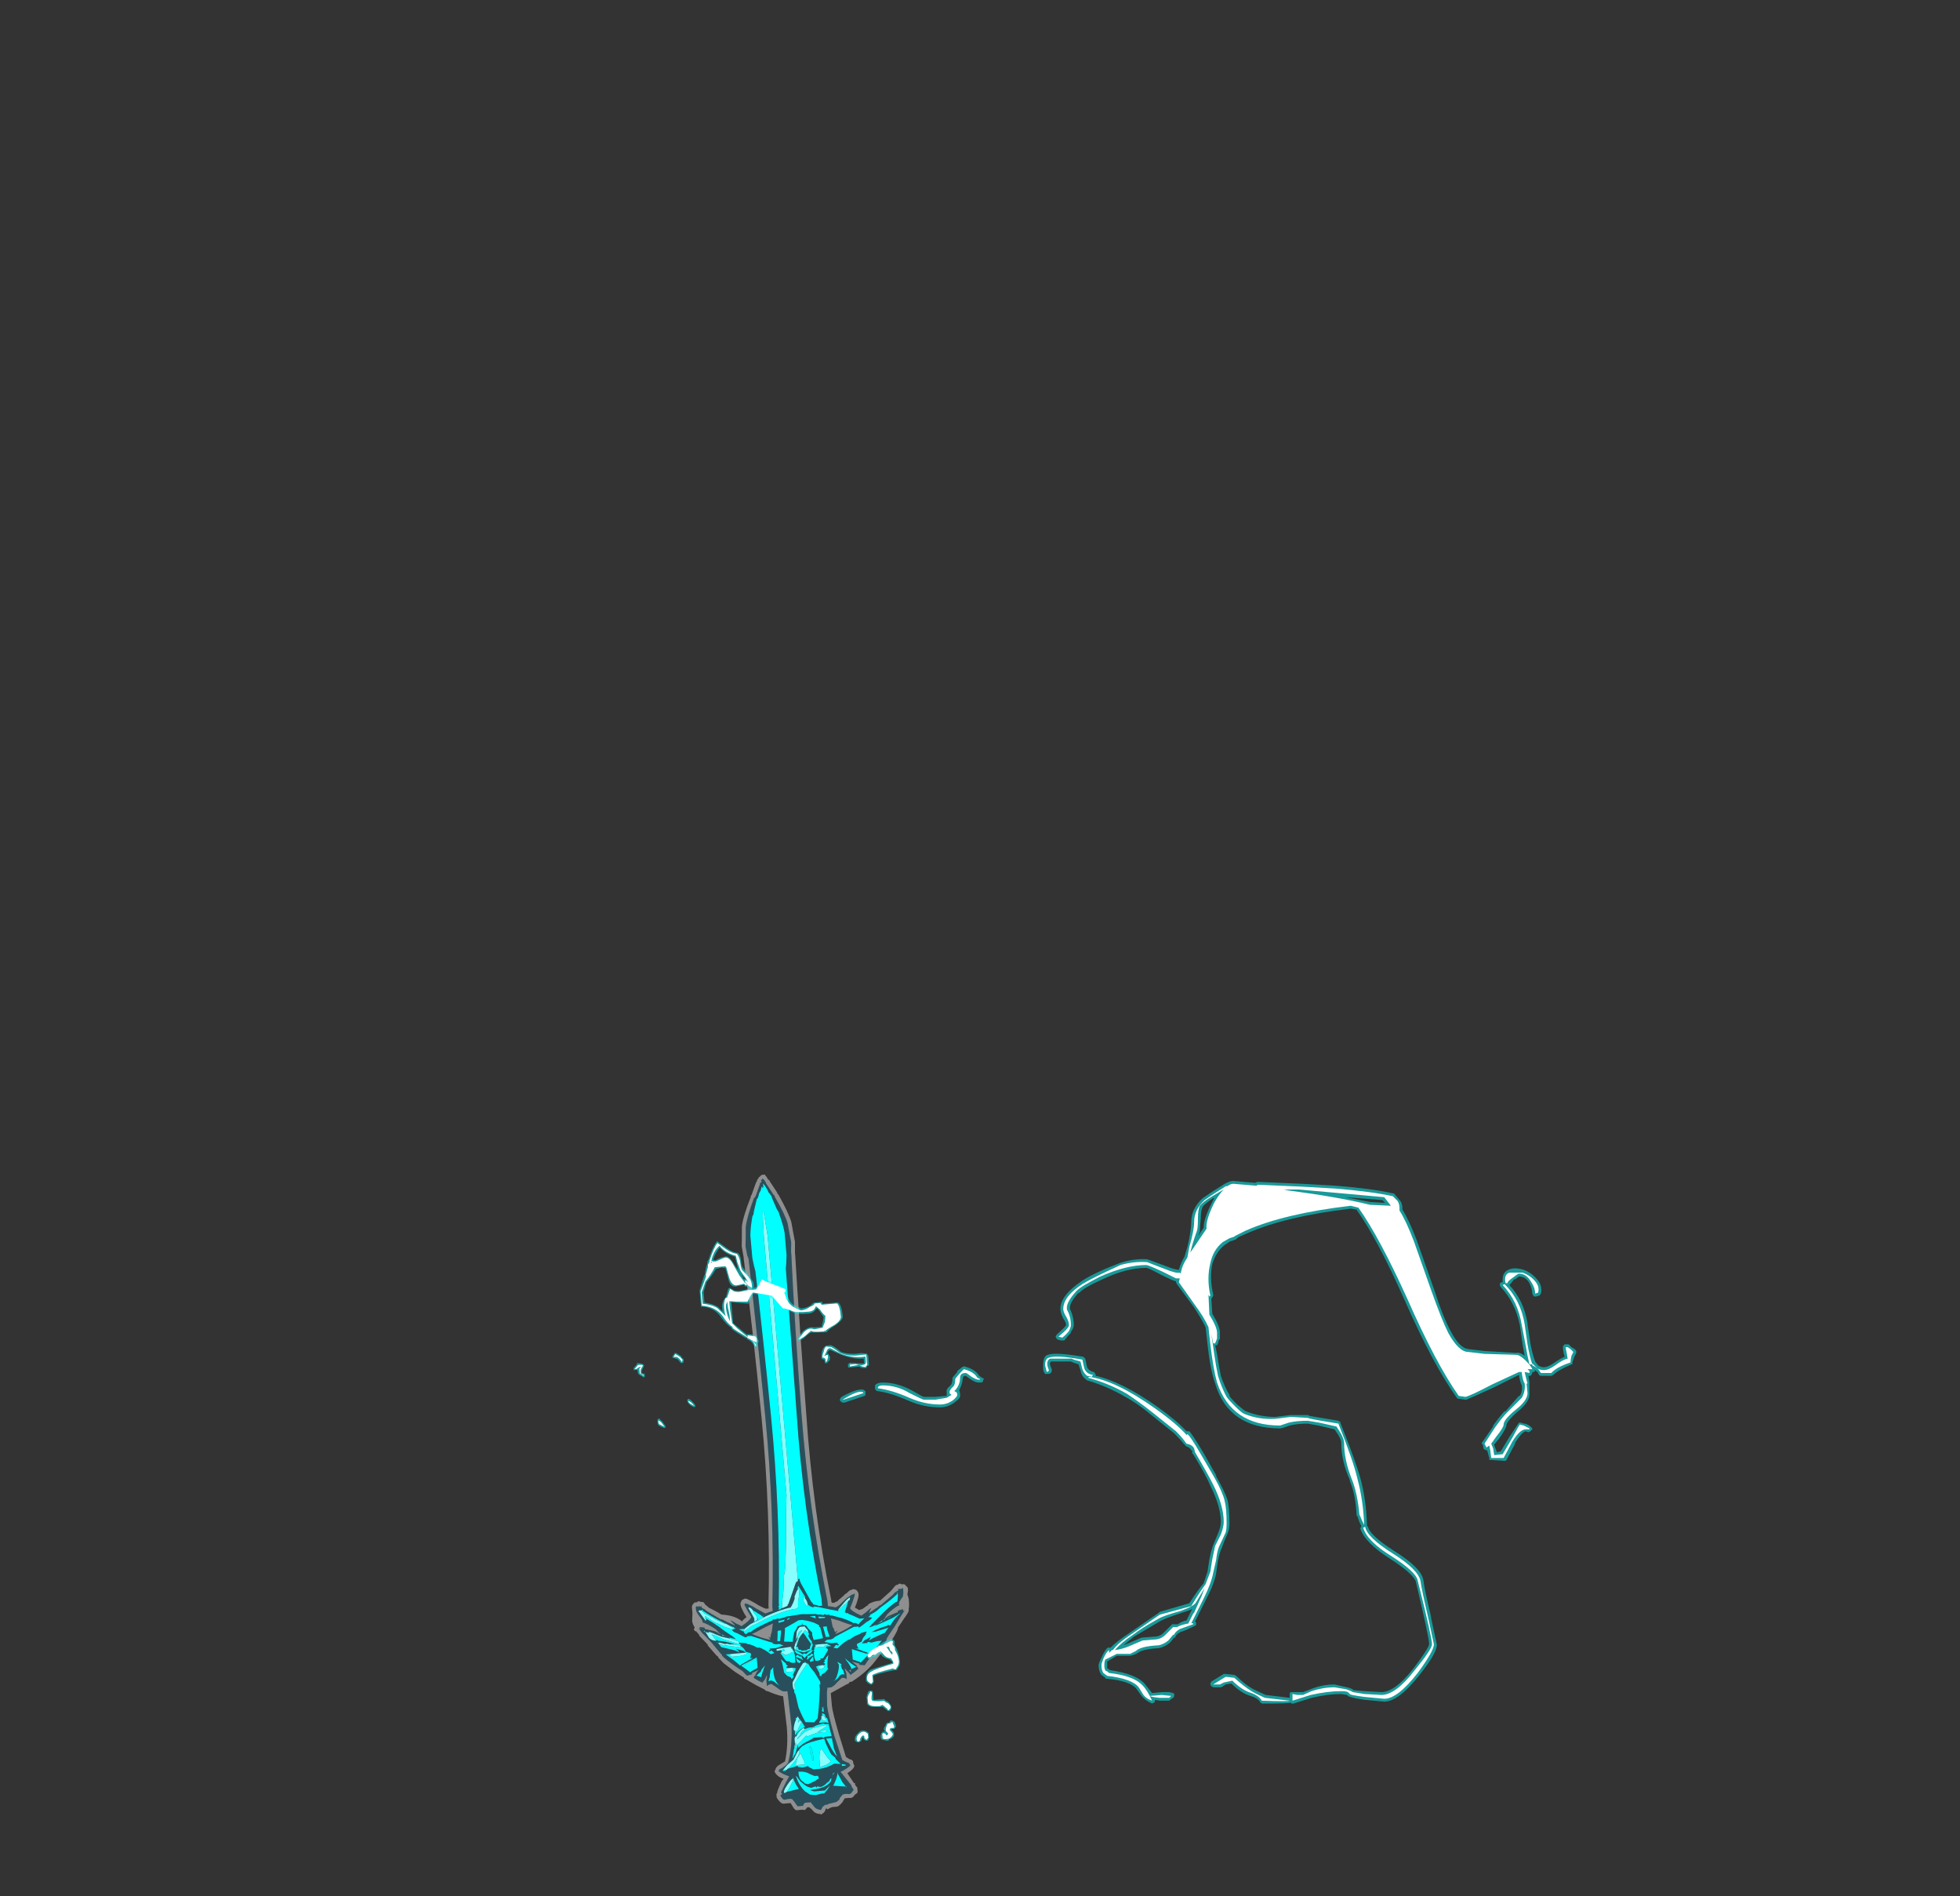<?xml version="1.0" encoding="UTF-8" standalone="no"?>
<svg xmlns:ffdec="https://www.free-decompiler.com/flash" xmlns:xlink="http://www.w3.org/1999/xlink" ffdec:objectType="frame" height="694.55px" width="718.1px" xmlns="http://www.w3.org/2000/svg">
  <rect width="100%" height="100%" fill="#333333" stroke="none"/>
  <g transform="matrix(1.0, 0.0, 0.0, 1.0, 357.0, 623.7)">
    <use ffdec:characterId="1840" height="27.35" transform="matrix(7.0, 0.0, 0.0, 7.0, -49.35, -191.1)" width="38.55" xlink:href="#shape0"/>
    <use ffdec:characterId="1692" height="33.65" transform="matrix(6.969, -0.612, 0.612, 6.969, -117.448, -189.85)" width="11.4" xlink:href="#shape1"/>
    <use ffdec:characterId="1703" height="26.85" transform="matrix(6.969, -0.612, 0.612, 6.969, -128.703, -166.037)" width="12.55" xlink:href="#shape2"/>
  </g>
  <defs>
    <g id="shape0" transform="matrix(1.0, 0.0, 0.0, 1.0, 7.05, 27.3)">
      <path d="M22.0 -26.6 L22.25 -26.3 Q22.4 -26.15 22.4 -25.85 L22.4 -25.8 Q22.75 -25.25 23.15 -24.2 L24.05 -21.65 Q24.55 -20.1 24.95 -19.4 25.4 -18.55 25.85 -18.5 L26.7 -18.4 28.35 -18.3 Q28.55 -18.35 28.8 -18.15 L28.7 -18.7 28.55 -19.75 Q28.3 -20.95 27.55 -21.75 27.5 -21.8 27.5 -21.85 L27.5 -21.95 27.55 -21.95 Q27.55 -22.0 27.6 -22.0 L27.65 -22.0 Q27.6 -22.5 27.95 -22.65 28.25 -22.8 28.75 -22.65 29.15 -22.5 29.45 -22.15 29.75 -21.8 29.65 -21.4 L29.6 -21.35 29.6 -21.3 29.55 -21.3 29.4 -21.25 29.3 -21.25 29.25 -21.3 29.2 -21.4 Q29.2 -21.65 29.05 -21.95 28.85 -22.3 28.5 -22.3 L28.3 -22.15 28.25 -22.15 28.05 -21.9 28.0 -21.85 Q28.75 -21.05 28.95 -19.85 L28.95 -19.8 29.1 -18.8 Q29.2 -18.25 29.35 -17.85 L29.5 -17.65 Q29.65 -17.55 29.8 -17.55 30.0 -17.55 30.3 -17.75 30.65 -18.0 30.9 -18.1 L30.85 -18.25 Q30.8 -18.5 30.8 -18.6 30.8 -18.65 30.85 -18.7 30.85 -18.75 30.95 -18.75 L31.1 -18.75 31.25 -18.6 Q31.45 -18.5 31.5 -18.4 L31.5 -18.3 31.4 -18.1 31.3 -17.8 31.3 -17.7 31.25 -17.7 Q30.55 -17.4 30.3 -17.15 L30.2 -17.1 29.65 -17.1 Q29.6 -17.1 29.55 -17.15 L29.45 -17.35 29.45 -17.3 29.35 -17.4 29.3 -17.3 29.2 -17.3 29.2 -17.25 29.15 -17.15 29.1 -17.1 29.0 -17.1 29.05 -16.75 29.05 -16.2 Q29.1 -15.75 28.4 -15.2 27.9 -14.75 27.85 -14.55 27.85 -14.35 27.45 -13.8 L27.2 -13.5 27.25 -13.35 27.35 -13.1 27.55 -13.15 28.0 -13.9 28.5 -14.65 28.6 -14.65 28.75 -14.6 28.8 -14.6 Q29.0 -14.55 29.1 -14.45 L29.2 -14.35 29.2 -14.3 29.1 -14.2 29.0 -14.15 28.85 -14.2 Q28.65 -14.15 28.3 -13.6 L28.3 -13.55 27.85 -12.7 27.8 -12.65 27.7 -12.65 27.05 -12.7 Q27.0 -12.7 26.95 -12.7 26.95 -12.75 26.95 -12.8 L26.85 -13.15 26.85 -13.2 26.8 -13.2 26.7 -13.25 Q26.65 -13.25 26.65 -13.3 L26.6 -13.55 26.6 -13.5 Q26.55 -13.55 26.55 -13.6 L26.6 -13.65 27.15 -14.45 27.15 -14.5 Q27.55 -15.05 27.75 -15.25 L27.8 -15.25 28.5 -16.05 28.55 -16.05 Q28.7 -16.3 28.65 -16.6 28.55 -16.8 28.5 -17.15 L27.2 -16.5 Q26.0 -15.95 25.75 -15.85 L25.7 -15.85 25.35 -15.9 25.3 -15.9 25.25 -15.95 Q24.0 -17.7 22.5 -21.1 21.1 -24.25 20.0 -25.8 L19.7 -25.85 Q16.3 -25.45 14.25 -24.55 L13.8 -24.35 13.7 -24.25 13.45 -24.15 13.4 -24.15 13.1 -23.95 Q12.65 -23.6 12.45 -22.95 12.3 -22.2 12.5 -21.35 L12.5 -21.3 12.45 -21.2 12.4 -21.15 12.45 -20.35 Q12.85 -19.7 12.85 -19.35 L12.85 -19.0 12.8 -19.0 12.75 -18.8 12.7 -18.7 12.6 -18.7 12.7 -18.25 Q12.8 -17.55 12.9 -17.1 13.1 -16.5 13.35 -16.1 L13.35 -16.05 Q13.4 -15.95 13.75 -15.6 14.1 -15.3 14.2 -15.25 14.95 -14.95 15.75 -14.95 L16.55 -15.05 17.45 -15.05 17.55 -15.0 19.05 -14.75 19.1 -14.7 19.15 -14.7 19.15 -14.65 Q19.95 -12.65 20.2 -11.75 20.5 -10.65 20.55 -9.3 L20.55 -9.25 20.6 -9.2 Q20.7 -8.75 21.95 -7.95 23.4 -7.05 23.5 -6.4 23.55 -5.95 23.9 -4.5 L23.9 -4.45 24.2 -3.05 Q24.25 -2.65 23.3 -1.45 22.2 -0.05 21.45 -0.05 L20.4 -0.15 Q19.7 -0.25 19.55 -0.35 L19.5 -0.4 19.2 -0.45 Q18.5 -0.45 17.65 -0.25 L16.7 0.05 16.6 0.05 16.55 0.0 Q16.5 0.05 15.05 0.05 L15.0 0.0 14.95 0.0 14.95 -0.05 Q14.8 -0.25 14.45 -0.35 13.95 -0.5 13.45 -1.0 L13.15 -0.95 Q12.95 -0.8 12.9 -0.8 L12.5 -0.8 Q12.45 -0.85 12.4 -0.85 L12.35 -0.95 12.35 -1.0 12.4 -1.1 13.05 -1.5 13.15 -1.5 13.6 -1.45 13.7 -1.4 Q14.15 -0.95 14.6 -0.7 14.8 -0.6 15.25 -0.4 L16.5 -0.25 16.5 -0.45 Q16.5 -0.5 16.55 -0.55 16.6 -0.55 16.65 -0.55 L17.2 -0.55 17.6 -0.7 Q18.2 -0.95 18.85 -0.95 L19.5 -0.8 Q19.75 -0.75 19.85 -0.65 L20.4 -0.6 21.3 -0.55 Q22.0 -0.55 22.95 -1.75 23.75 -2.8 23.8 -3.05 23.8 -3.4 23.1 -6.35 22.95 -6.75 21.8 -7.5 20.45 -8.35 20.2 -9.1 20.2 -9.15 20.25 -9.2 L20.25 -9.25 20.15 -9.45 20.05 -9.75 20.0 -9.8 20.0 -9.85 Q19.95 -10.9 19.65 -11.6 L19.65 -11.65 Q19.2 -12.65 19.2 -13.6 19.2 -13.75 19.05 -14.0 L18.85 -14.3 18.0 -14.5 17.45 -14.6 Q16.9 -14.6 16.5 -14.5 16.1 -14.35 16.0 -14.35 13.3 -14.35 12.6 -16.7 12.35 -17.4 12.2 -18.75 L12.1 -19.65 Q11.85 -20.15 11.45 -20.75 L10.6 -21.9 10.55 -22.0 10.55 -22.05 Q10.45 -22.05 9.75 -22.4 9.1 -22.75 9.0 -22.75 7.95 -22.75 6.7 -22.15 5.7 -21.7 5.5 -21.45 L5.45 -21.45 Q4.95 -20.9 5.0 -20.6 5.2 -20.2 5.2 -19.75 5.2 -19.6 5.05 -19.4 L5.05 -19.35 Q4.9 -19.2 4.7 -18.95 L4.55 -18.95 4.35 -19.0 4.3 -19.05 4.25 -19.15 4.3 -19.25 Q4.75 -19.65 4.8 -19.75 4.8 -19.9 4.65 -20.1 4.5 -20.4 4.5 -20.6 4.5 -21.3 5.6 -22.05 5.95 -22.3 6.85 -22.7 L7.6 -23.0 Q8.35 -23.25 9.05 -23.2 9.2 -23.15 10.0 -22.85 10.5 -22.65 10.7 -22.65 10.8 -23.0 11.0 -23.35 L11.15 -23.85 Q11.35 -24.7 11.35 -25.15 11.35 -25.85 11.95 -26.4 12.3 -26.65 13.1 -27.15 L13.2 -27.2 Q13.4 -27.3 13.55 -27.3 L14.7 -27.2 14.8 -27.25 14.85 -27.25 17.15 -27.15 18.9 -27.05 Q20.8 -26.9 21.9 -26.65 L21.95 -26.65 22.0 -26.6 M21.5 -26.15 L21.35 -26.3 19.4 -26.45 20.7 -26.2 21.5 -26.15 M11.85 -25.35 Q11.8 -24.85 11.8 -24.7 L11.8 -24.65 11.7 -24.4 12.0 -24.85 Q12.0 -25.35 12.45 -26.2 L12.55 -26.4 12.5 -26.4 Q12.05 -26.1 11.95 -25.95 11.85 -25.75 11.85 -25.35 M3.85 -18.2 Q4.2 -18.35 5.7 -18.1 L5.8 -18.0 5.9 -17.55 Q6.0 -17.35 6.25 -17.3 L6.3 -17.25 6.35 -17.15 6.35 -17.1 Q7.7 -16.8 9.55 -15.5 10.6 -14.75 11.1 -14.2 L11.25 -14.2 Q11.4 -14.05 12.0 -13.05 L12.65 -11.9 12.65 -11.85 Q13.1 -11.05 13.25 -10.6 13.35 -10.15 13.35 -9.4 13.35 -9.05 13.25 -8.85 13.05 -8.4 12.95 -8.1 12.85 -7.9 12.75 -7.45 L12.65 -6.75 Q12.55 -6.2 12.1 -5.35 L11.55 -4.25 11.6 -4.2 11.6 -4.05 11.5 -4.0 Q11.0 -3.75 10.8 -3.7 10.6 -3.6 10.55 -3.5 L10.5 -3.4 10.45 -3.4 10.25 -3.15 Q9.95 -2.9 9.65 -2.85 8.8 -2.8 8.55 -2.6 8.4 -2.5 8.15 -2.45 L7.45 -2.45 6.95 -2.15 Q6.95 -2.05 6.95 -1.95 L6.95 -1.8 7.1 -1.7 Q8.45 -1.5 8.9 -1.0 L9.3 -0.5 9.8 -0.55 10.2 -0.55 10.4 -0.5 Q10.5 -0.45 10.45 -0.35 L10.45 -0.3 10.4 -0.25 10.25 -0.15 10.2 -0.1 9.7 -0.1 9.45 -0.15 9.45 -0.05 9.4 0.0 9.3 0.05 Q8.95 -0.1 8.75 -0.35 L8.5 -0.7 Q8.15 -1.15 6.9 -1.25 6.85 -1.25 6.85 -1.3 L6.65 -1.45 Q6.5 -1.65 6.5 -1.95 6.5 -2.05 6.65 -2.35 6.8 -2.7 6.95 -2.85 L7.05 -2.9 7.1 -2.85 7.15 -2.9 Q7.45 -3.2 8.05 -3.6 L9.65 -4.7 9.7 -4.75 11.25 -5.2 Q11.7 -5.9 12.0 -6.25 L12.2 -6.85 12.3 -7.5 Q12.4 -8.0 12.5 -8.25 L12.75 -8.85 Q12.9 -9.2 12.9 -9.45 12.9 -10.25 12.35 -11.35 12.1 -11.95 11.45 -13.0 L11.4 -13.05 11.4 -13.2 11.35 -13.2 Q11.3 -13.35 11.1 -13.4 L11.0 -13.5 Q10.8 -13.75 10.45 -14.1 L9.2 -15.1 Q8.55 -15.65 7.9 -16.0 6.95 -16.55 5.95 -16.85 5.9 -16.85 5.85 -16.9 L5.8 -16.95 Q5.6 -17.1 5.55 -17.4 L5.45 -17.7 Q5.15 -17.8 5.05 -17.85 L4.0 -17.85 3.95 -17.75 Q3.95 -17.65 4.05 -17.45 L4.05 -17.4 Q4.05 -17.2 3.85 -17.2 L3.8 -17.2 Q3.75 -17.2 3.7 -17.2 3.6 -17.35 3.6 -17.45 L3.6 -17.65 Q3.6 -18.15 3.85 -18.2 M0.35 -16.75 L0.2 -16.75 Q0.05 -16.75 -0.25 -16.95 L-0.45 -17.1 Q-0.6 -17.1 -0.6 -17.0 -0.65 -16.6 -0.8 -16.35 -0.75 -16.25 -0.75 -16.1 -0.7 -15.95 -1.05 -15.7 -1.4 -15.45 -1.8 -15.45 -2.65 -15.45 -3.45 -15.8 -4.35 -16.2 -5.05 -16.3 L-5.1 -16.3 -5.2 -16.4 -5.2 -16.6 Q-5.1 -16.75 -4.8 -16.75 -4.05 -16.75 -3.3 -16.35 -2.7 -16.0 -2.65 -16.0 L-2.05 -16.0 -1.45 -16.05 -1.45 -16.25 Q-1.5 -16.4 -1.25 -16.6 -1.15 -16.7 -1.15 -16.95 L-1.15 -17.0 -0.9 -17.3 -0.9 -17.35 -0.65 -17.55 -0.55 -17.6 Q0.05 -17.45 0.25 -17.1 L0.4 -17.0 0.5 -16.95 0.45 -16.85 Q0.45 -16.75 0.35 -16.75 M11.35 -4.8 L11.4 -4.9 Q11.2 -4.8 10.85 -4.7 9.95 -4.4 9.7 -4.25 8.85 -3.75 8.35 -3.45 L7.8 -3.0 8.05 -3.1 8.75 -3.4 9.4 -3.45 Q9.7 -3.45 9.9 -3.65 L10.35 -4.1 10.65 -4.1 Q10.85 -4.25 11.1 -4.3 L11.35 -4.8 M-7.0 -15.95 L-6.95 -16.0 Q-6.05 -16.5 -5.75 -16.35 L-5.8 -16.35 -5.7 -16.3 -5.7 -16.1 -5.75 -16.05 -6.8 -15.7 -6.9 -15.7 Q-6.95 -15.7 -6.95 -15.75 L-7.0 -15.75 -7.05 -15.85 -7.0 -15.95" fill="#00ffff" fill-opacity="0.502" fill-rule="evenodd" stroke="none"/>
      <path d="M22.15 -26.25 Q22.25 -26.1 22.25 -25.85 L22.25 -25.75 Q22.6 -25.2 23.0 -24.15 L23.9 -21.6 Q24.45 -20.05 24.8 -19.35 25.35 -18.35 25.85 -18.35 L26.7 -18.25 28.35 -18.2 Q28.55 -18.2 28.85 -17.9 29.15 -17.6 29.2 -17.45 L28.95 -17.45 29.05 -17.35 29.05 -17.25 28.8 -17.3 Q28.9 -16.85 28.95 -16.7 L28.9 -16.7 28.95 -16.2 Q28.95 -15.8 28.3 -15.3 27.7 -14.8 27.7 -14.55 27.7 -14.4 27.3 -13.9 L27.05 -13.55 27.15 -13.3 27.2 -13.0 27.2 -12.95 27.65 -13.0 28.15 -13.85 Q28.5 -14.5 28.55 -14.55 L28.75 -14.5 Q28.95 -14.4 29.05 -14.35 L29.05 -14.3 28.85 -14.3 Q28.55 -14.3 28.15 -13.65 L27.7 -12.8 27.05 -12.8 27.0 -13.2 26.95 -13.45 26.8 -13.35 26.7 -13.55 27.25 -14.4 Q27.65 -14.95 27.85 -15.15 28.5 -15.8 28.65 -15.95 28.85 -16.3 28.8 -16.7 28.7 -16.85 28.65 -17.25 L28.65 -17.3 28.5 -17.3 27.1 -16.65 Q25.95 -16.05 25.7 -16.0 L25.35 -16.05 Q24.15 -17.75 22.65 -21.15 21.2 -24.35 20.1 -25.9 L19.7 -26.0 Q16.25 -25.6 14.2 -24.7 L13.6 -24.4 13.65 -24.4 13.35 -24.3 13.0 -24.1 Q12.5 -23.7 12.35 -23.0 12.15 -22.2 12.35 -21.3 L12.3 -21.25 12.25 -21.35 12.3 -20.3 Q12.7 -19.65 12.7 -19.35 L12.7 -19.05 12.6 -18.8 12.5 -18.8 12.4 -19.3 12.55 -18.25 Q12.65 -17.55 12.75 -17.1 12.95 -16.45 13.2 -16.0 13.3 -15.85 13.65 -15.5 14.0 -15.15 14.15 -15.1 14.9 -14.8 15.75 -14.85 L16.55 -14.95 17.45 -14.9 Q17.55 -14.85 18.15 -14.75 L19.05 -14.6 Q19.85 -12.6 20.05 -11.7 20.35 -10.6 20.4 -9.3 L20.3 -9.5 20.15 -9.85 Q20.05 -10.95 19.75 -11.7 19.35 -12.7 19.35 -13.6 19.35 -13.75 19.2 -14.05 L18.95 -14.45 18.05 -14.65 17.45 -14.75 Q16.85 -14.75 16.45 -14.65 L16.0 -14.5 Q13.45 -14.5 12.7 -16.75 12.5 -17.45 12.35 -18.75 L12.25 -19.65 Q12.0 -20.2 11.55 -20.8 L10.7 -22.0 10.75 -22.2 10.55 -22.2 9.85 -22.55 Q9.1 -22.9 9.0 -22.9 7.95 -22.9 6.6 -22.3 5.6 -21.8 5.35 -21.55 4.75 -20.9 4.85 -20.55 5.05 -20.2 5.05 -19.75 5.05 -19.65 4.95 -19.45 4.8 -19.25 4.6 -19.1 L4.4 -19.15 Q4.95 -19.6 4.95 -19.75 4.95 -19.95 4.8 -20.2 4.65 -20.45 4.65 -20.6 4.65 -21.25 5.65 -21.9 6.05 -22.15 6.9 -22.55 L7.65 -22.9 Q8.35 -23.1 9.05 -23.05 9.15 -23.0 9.95 -22.7 10.55 -22.45 10.75 -22.5 L10.8 -22.45 Q10.85 -22.85 11.15 -23.3 L11.25 -23.85 Q11.5 -24.7 11.5 -25.15 11.5 -25.8 12.05 -26.3 12.4 -26.55 13.2 -27.05 L13.2 -27.0 Q13.4 -27.15 13.55 -27.15 L14.75 -27.05 14.85 -27.1 17.15 -27.0 18.9 -26.9 Q20.75 -26.75 21.9 -26.5 L22.15 -26.25 M21.8 -26.0 L21.45 -26.45 17.0 -26.85 16.2 -26.85 16.45 -26.8 Q19.1 -26.45 20.7 -26.05 L21.8 -26.0 M11.7 -25.35 Q11.7 -24.85 11.65 -24.7 11.4 -24.0 11.3 -23.55 L12.15 -24.8 Q12.1 -25.25 12.55 -26.15 12.8 -26.6 13.05 -26.85 L12.45 -26.5 Q11.95 -26.2 11.8 -26.0 11.7 -25.8 11.7 -25.35 M5.1 -18.0 L3.95 -18.0 Q3.7 -17.85 3.9 -17.4 3.9 -17.35 3.8 -17.3 3.75 -17.4 3.75 -17.45 L3.7 -17.65 Q3.7 -18.0 3.9 -18.05 4.25 -18.2 5.65 -17.95 L5.75 -17.5 Q5.85 -17.2 6.2 -17.15 L6.15 -17.05 5.9 -17.1 Q5.75 -17.2 5.65 -17.45 L5.55 -17.85 Q5.15 -17.95 5.1 -18.0 M0.3 -16.9 L0.2 -16.9 Q0.1 -16.9 -0.15 -17.05 -0.4 -17.25 -0.45 -17.25 -0.75 -17.25 -0.75 -17.0 -0.75 -16.6 -1.05 -16.3 L-0.95 -16.25 Q-0.9 -16.2 -0.9 -16.1 -0.9 -16.0 -1.15 -15.8 -1.45 -15.6 -1.8 -15.6 -2.6 -15.6 -3.4 -15.95 -4.3 -16.35 -5.05 -16.45 L-5.05 -16.5 Q-5.0 -16.6 -4.8 -16.6 -4.05 -16.6 -3.4 -16.2 -2.7 -15.85 -2.65 -15.85 L-2.05 -15.85 -1.45 -15.95 -1.2 -16.1 -1.25 -16.15 Q-1.3 -16.15 -1.3 -16.25 -1.3 -16.35 -1.15 -16.5 -1.0 -16.6 -1.0 -16.95 L-0.75 -17.25 -0.55 -17.45 Q0.0 -17.3 0.15 -17.0 0.3 -16.95 0.3 -16.9 M5.95 -17.0 L6.0 -17.05 Q7.4 -16.85 9.45 -15.4 10.65 -14.55 11.15 -13.95 L11.1 -14.0 11.15 -14.05 Q11.3 -13.95 11.85 -13.0 L12.55 -11.8 Q13.0 -11.0 13.1 -10.55 13.2 -10.15 13.2 -9.4 13.2 -9.05 13.15 -8.9 L12.8 -8.15 Q12.7 -7.9 12.65 -7.45 L12.5 -6.8 Q12.4 -6.25 12.0 -5.45 L11.35 -4.15 11.45 -4.15 11.45 -4.1 10.75 -3.85 Q10.5 -3.7 10.45 -3.55 L10.4 -3.55 10.15 -3.25 Q9.9 -3.05 9.65 -3.0 8.7 -2.95 8.45 -2.7 8.35 -2.65 8.15 -2.55 L7.45 -2.55 6.85 -2.25 Q6.8 -2.15 6.8 -1.95 6.8 -1.7 6.9 -1.65 6.95 -1.65 7.05 -1.55 8.35 -1.4 8.8 -0.9 9.05 -0.65 9.3 -0.1 9.0 -0.2 8.85 -0.4 L8.6 -0.8 Q8.25 -1.25 6.95 -1.4 L6.75 -1.55 Q6.65 -1.7 6.65 -1.95 6.65 -2.05 6.75 -2.3 6.9 -2.65 7.05 -2.75 L7.05 -2.6 7.2 -2.75 7.25 -2.75 Q7.5 -3.1 8.1 -3.5 L9.7 -4.6 11.35 -5.05 Q11.8 -5.8 12.1 -6.2 L12.35 -6.85 12.45 -7.5 Q12.55 -7.95 12.6 -8.2 L12.9 -8.8 Q13.05 -9.2 13.05 -9.45 13.05 -10.3 12.5 -11.4 12.2 -12.0 11.55 -13.1 L11.5 -13.3 Q11.4 -13.5 11.1 -13.55 10.9 -13.85 10.55 -14.2 L9.3 -15.2 Q8.6 -15.75 8.0 -16.15 7.05 -16.7 5.95 -17.0 M11.5 -4.7 L11.9 -5.6 12.05 -6.0 11.6 -5.25 Q11.5 -5.05 10.8 -4.8 9.9 -4.55 9.65 -4.4 8.75 -3.9 8.3 -3.55 7.7 -3.15 7.35 -2.75 7.75 -2.8 8.1 -2.95 L8.8 -3.25 9.4 -3.3 Q9.75 -3.3 10.0 -3.55 L10.4 -3.95 10.6 -3.95 10.7 -4.0 Q10.95 -4.1 11.25 -4.15 L11.2 -4.15 11.45 -4.65 11.5 -4.7 M9.2 -0.35 L9.8 -0.4 10.3 -0.35 10.2 -0.25 9.7 -0.25 Q9.2 -0.3 9.2 -0.35 M20.45 -9.2 Q20.55 -8.65 21.9 -7.8 23.25 -6.95 23.35 -6.35 23.4 -5.95 23.75 -4.45 L24.05 -3.05 Q24.05 -2.7 23.2 -1.55 22.15 -0.2 21.45 -0.2 L20.4 -0.3 Q19.65 -0.4 19.65 -0.45 L19.55 -0.55 Q19.45 -0.6 19.2 -0.6 18.5 -0.6 17.6 -0.4 L16.65 -0.1 16.65 -0.45 16.9 -0.4 17.2 -0.4 17.65 -0.6 Q18.25 -0.8 18.85 -0.8 L19.45 -0.7 Q19.75 -0.6 19.8 -0.55 L20.4 -0.45 21.3 -0.4 Q22.05 -0.4 23.05 -1.7 23.95 -2.8 23.95 -3.05 23.95 -3.4 23.2 -6.4 23.1 -6.85 21.85 -7.65 20.55 -8.45 20.35 -9.15 L20.45 -9.2 M12.5 -0.95 L13.15 -1.35 13.6 -1.3 Q14.1 -0.85 14.5 -0.6 14.75 -0.45 15.2 -0.25 L16.5 -0.1 Q16.45 -0.05 15.05 -0.1 14.9 -0.35 14.5 -0.5 14.0 -0.65 13.5 -1.15 L13.05 -1.05 12.85 -0.95 12.5 -0.95 M29.15 -22.0 Q28.9 -22.45 28.5 -22.45 28.45 -22.45 28.2 -22.25 27.9 -22.05 27.9 -21.95 L27.8 -21.95 Q27.7 -22.4 28.0 -22.5 L28.7 -22.5 Q29.1 -22.35 29.35 -22.05 29.6 -21.75 29.5 -21.45 L29.35 -21.4 Q29.35 -21.7 29.15 -22.0 M27.75 -21.9 Q28.6 -21.05 28.8 -19.8 L28.95 -18.75 Q29.05 -18.15 29.2 -17.7 L29.2 -17.75 29.4 -17.55 Q29.55 -17.4 29.8 -17.4 30.05 -17.4 30.4 -17.65 30.8 -17.95 31.05 -18.0 L31.0 -18.3 Q30.95 -18.5 30.95 -18.6 L31.05 -18.6 31.2 -18.5 31.35 -18.35 31.25 -18.15 Q31.2 -17.95 31.2 -17.8 30.45 -17.55 30.2 -17.25 L29.65 -17.25 29.55 -17.4 Q29.5 -17.5 29.2 -17.65 L29.2 -17.7 29.05 -17.7 Q28.95 -18.1 28.85 -18.7 L28.65 -19.75 Q28.45 -21.0 27.65 -21.85 L27.75 -21.9 M-6.85 -15.85 L-6.9 -15.85 Q-6.1 -16.35 -5.85 -16.25 L-5.8 -16.2 -6.85 -15.85" fill="#ffffff" fill-rule="evenodd" stroke="none"/>
    </g>
    <g id="shape1" transform="matrix(1.0, 0.0, 0.0, 1.0, 5.7, 16.8)">
      <path d="M-3.25 9.35 L-3.7 9.0 -4.25 8.5 -4.45 8.25 -4.5 8.2 -4.5 8.15 -4.6 8.05 -5.0 7.5 -5.0 7.45 -5.4 6.95 -5.4 6.9 -5.55 6.7 -5.6 6.7 -5.65 6.6 -5.6 6.5 Q-5.7 6.3 -5.7 6.15 L-5.65 5.75 -5.65 5.45 Q-5.65 5.35 -5.6 5.3 L-5.5 5.2 -5.4 5.2 Q-5.35 5.2 -5.3 5.15 -5.25 5.15 -5.15 5.2 -5.05 5.2 -5.0 5.25 L-4.95 5.35 -4.75 5.55 Q-4.4 5.75 -4.15 5.95 -3.45 6.05 -3.1 6.4 L-3.0 6.3 -2.85 6.2 -2.95 6.0 Q-3.1 5.65 -3.1 5.55 L-3.1 5.45 -3.05 5.35 Q-3.0 5.25 -2.9 5.25 -2.85 5.2 -2.75 5.25 -2.65 5.3 -2.5 5.4 L-2.35 5.5 -2.15 5.65 -1.9 5.8 -1.8 5.85 -1.65 5.85 -1.65 5.7 Q-1.1 0.85 -1.15 -4.15 -1.2 -8.8 -1.35 -12.45 L-1.35 -12.6 -1.4 -13.15 -1.35 -13.65 -1.3 -14.2 Q-1.2 -14.7 -0.7 -15.7 L-0.7 -15.75 -0.65 -15.8 -0.35 -16.45 -0.3 -16.5 -0.3 -16.55 -0.2 -16.65 -0.2 -16.7 -0.15 -16.7 -0.1 -16.75 Q-0.05 -16.8 0.0 -16.8 L0.15 -16.8 0.15 -16.75 0.2 -16.7 0.3 -16.5 0.35 -16.5 0.35 -16.45 0.7 -15.8 0.7 -15.75 0.75 -15.7 Q1.2 -14.7 1.3 -14.2 L1.35 -13.65 1.4 -13.15 1.35 -12.6 1.35 -12.45 Q1.25 -8.8 1.2 -4.15 1.1 0.85 1.65 5.7 L1.65 5.8 1.7 5.85 1.8 5.85 1.9 5.8 1.95 5.8 Q2.05 5.7 2.15 5.65 L2.35 5.5 2.4 5.45 2.5 5.4 Q2.65 5.25 2.8 5.25 2.85 5.2 2.9 5.25 3.0 5.25 3.05 5.35 L3.1 5.45 3.1 5.55 Q3.1 5.65 2.95 6.0 L2.85 6.2 3.0 6.3 3.05 6.35 3.25 6.3 3.5 6.15 3.55 6.15 3.55 6.1 Q3.8 5.95 4.2 5.95 L4.8 5.5 5.05 5.25 Q5.1 5.2 5.2 5.2 5.25 5.15 5.3 5.15 L5.4 5.2 5.5 5.2 5.6 5.25 5.6 5.3 Q5.7 5.35 5.7 5.45 L5.7 5.55 5.65 5.75 5.7 6.0 Q5.7 6.4 5.65 6.5 L5.65 6.6 5.6 6.7 5.45 6.9 5.4 6.95 5.0 7.45 5.0 7.5 Q4.85 7.8 4.55 8.15 L4.5 8.2 4.5 8.25 4.3 8.4 3.55 9.2 Q3.1 9.65 2.35 10.05 L2.25 10.05 2.15 10.15 2.1 10.15 1.2 10.55 1.2 11.2 Q1.2 11.55 1.45 12.8 L1.7 13.95 1.9 14.1 1.95 14.1 2.05 14.2 2.05 14.3 2.1 14.45 2.05 14.55 2.0 14.6 Q1.9 14.7 1.7 14.8 L1.75 14.9 2.0 15.35 2.05 15.35 2.05 15.45 2.15 15.6 2.15 15.8 Q2.15 15.9 2.0 15.95 1.85 16.15 1.7 16.1 L1.45 16.1 1.4 16.15 1.4 16.2 1.35 16.2 1.35 16.25 1.3 16.3 Q1.1 16.5 1.0 16.5 L0.75 16.5 0.6 16.55 0.5 16.6 0.45 16.55 0.4 16.55 0.4 16.6 0.3 16.75 0.2 16.8 0.15 16.85 0.1 16.8 0.05 16.8 Q-0.2 16.75 -0.3 16.55 L-0.45 16.4 -0.55 16.4 -0.65 16.5 Q-0.7 16.55 -0.8 16.5 L-1.15 16.5 -1.25 16.4 -1.4 16.1 -1.7 16.1 Q-1.9 16.15 -2.1 15.75 L-2.1 15.6 Q-2.1 15.55 -2.05 15.5 -2.05 15.4 -1.75 14.9 L-1.65 14.8 Q-1.9 14.7 -2.0 14.55 L-2.05 14.5 -2.05 14.45 -2.1 14.4 -2.0 14.2 -1.9 14.1 Q-1.7 14.0 -1.5 13.9 -1.25 13.1 -1.25 12.1 L-1.3 10.5 Q-1.65 10.4 -2.1 10.15 L-2.15 10.15 Q-2.2 10.1 -2.25 10.05 L-2.65 9.8 -3.15 9.45 -3.25 9.4 -3.25 9.35 M-0.05 -16.55 L-0.1 -16.5 -0.05 -16.45 -0.1 -16.4 -0.15 -16.4 -0.15 -16.35 -0.45 -15.7 -0.55 -15.6 Q-1.0 -14.65 -1.1 -14.15 L-1.15 -13.6 -1.2 -13.15 -1.15 -12.65 -1.1 -12.5 Q-1.0 -8.85 -0.95 -4.15 -0.9 0.85 -1.45 5.75 L-1.45 5.95 -1.45 6.0 Q-1.7 6.05 -1.85 6.1 L-2.3 5.8 -2.5 5.65 -2.6 5.6 Q-2.75 5.5 -2.8 5.5 L-2.85 5.5 -2.85 5.45 -2.9 5.55 -2.75 5.9 -2.6 6.2 Q-2.6 6.3 -2.9 6.5 L-3.15 6.65 Q-3.2 6.6 -3.4 6.5 -3.65 6.3 -3.7 6.3 L-3.5 6.55 -3.5 6.6 -3.55 6.55 -4.0 6.3 -3.9 6.35 -4.15 6.2 -4.2 6.2 -4.9 5.7 -5.0 5.6 -5.15 5.5 -5.15 5.4 -5.2 5.45 -5.3 5.4 -5.3 5.45 -5.4 5.4 -5.45 5.45 -5.45 5.55 Q-5.45 5.7 -5.35 5.85 L-5.2 6.1 -5.15 6.25 -5.15 6.3 -5.1 6.3 Q-4.8 6.45 -4.5 6.7 L-4.3 6.95 -4.55 6.8 -5.0 6.65 -5.05 6.65 -5.1 6.55 -5.35 6.5 -5.3 6.6 -5.4 6.55 -5.25 6.8 -4.8 7.35 -4.35 8.0 -4.3 8.05 -4.3 8.1 Q-4.15 8.3 -3.55 8.8 L-3.3 9.0 -3.1 9.25 -3.05 9.25 -2.8 9.2 -2.85 9.15 -2.45 9.0 -2.55 9.1 -2.65 9.25 -2.65 9.3 -2.7 9.3 -2.75 9.4 -2.55 9.55 -2.3 9.7 -2.3 9.65 Q-2.2 9.6 -2.1 9.4 L-2.05 9.3 -2.05 9.4 -2.1 9.6 -2.1 9.9 -2.05 9.85 Q-1.95 9.8 -1.85 9.8 L-1.6 10.0 Q-1.35 10.25 -1.2 10.25 L-1.05 10.25 -1.0 12.1 Q-1.05 13.2 -1.35 14.0 -1.55 14.2 -1.85 14.3 L-1.85 14.35 -1.9 14.4 -1.85 14.4 Q-1.7 14.55 -1.35 14.7 L-1.55 15.0 -1.85 15.5 -1.8 15.6 -1.9 15.65 Q-1.8 15.9 -1.7 15.9 -1.4 15.85 -1.3 15.9 -1.25 15.95 -1.05 16.3 L-0.75 16.3 -0.75 16.25 -0.65 16.15 -0.35 16.15 -0.15 16.45 Q-0.05 16.55 0.15 16.6 L0.25 16.45 Q0.3 16.4 0.4 16.35 L0.5 16.35 Q0.6 16.3 0.7 16.3 L1.0 16.25 1.15 16.15 1.2 16.05 1.35 15.9 Q1.45 15.85 1.7 15.9 1.8 15.9 1.9 15.75 L1.95 15.7 1.85 15.5 1.85 15.45 1.35 14.7 Q1.75 14.55 1.9 14.4 L1.9 14.4 1.85 14.35 1.85 14.3 Q1.65 14.2 1.5 14.1 L1.2 12.85 Q0.95 11.55 0.95 11.2 L1.0 10.5 1.05 10.25 1.2 10.25 Q1.35 10.25 1.6 10.0 L1.85 9.8 Q1.95 9.8 2.05 9.85 L2.1 9.9 2.1 9.6 2.05 9.4 2.05 9.3 2.1 9.4 2.3 9.65 2.3 9.7 2.55 9.55 2.75 9.4 2.7 9.3 2.65 9.3 2.7 9.25 2.45 9.0 2.85 9.15 2.8 9.2 3.1 9.25 3.3 9.0 3.55 8.8 3.6 8.8 Q4.15 8.3 4.3 8.1 L4.35 8.05 4.35 8.0 Q4.35 7.95 4.85 7.35 L5.25 6.8 5.45 6.55 Q5.4 6.6 5.35 6.6 L5.35 6.5 5.1 6.55 5.05 6.65 5.0 6.65 4.55 6.8 4.3 6.95 4.5 6.7 Q4.8 6.45 5.1 6.3 L5.15 6.3 5.2 6.25 5.15 6.25 5.2 6.1 Q5.3 5.95 5.4 5.85 5.45 5.7 5.45 5.55 L5.45 5.4 5.3 5.45 5.3 5.4 5.25 5.45 5.2 5.4 5.2 5.5 5.0 5.6 4.9 5.7 4.2 6.2 4.15 6.2 3.95 6.35 4.0 6.3 3.55 6.55 3.7 6.3 Q3.65 6.3 3.4 6.5 L3.15 6.65 2.9 6.5 Q2.6 6.3 2.6 6.2 L2.75 5.9 2.9 5.55 2.9 5.45 2.85 5.5 2.8 5.5 Q2.75 5.5 2.6 5.6 L2.5 5.65 Q2.35 5.75 2.3 5.8 L2.05 6.0 1.85 6.1 Q1.7 6.05 1.45 6.0 L1.45 5.95 1.45 5.75 Q0.9 0.85 0.95 -4.15 1.0 -8.85 1.15 -12.5 L1.15 -12.65 1.2 -13.15 1.15 -13.6 1.1 -14.15 Q1.0 -14.65 0.55 -15.6 L0.55 -15.65 0.5 -15.7 0.15 -16.35 0.15 -16.4 0.1 -16.45 0.1 -16.5 0.0 -16.6 -0.05 -16.55 M0.3 -16.5 L0.3 -16.55 0.25 -16.55 0.3 -16.5 0.3 -16.5 M2.5 6.4 L2.5 6.4 M1.55 6.65 L1.95 6.8 Q2.45 7.05 2.65 7.1 2.2 7.35 1.7 7.5 L1.85 7.3 1.7 7.4 1.65 7.2 1.6 7.1 1.55 6.65 M5.1 5.65 L5.1 5.65 M4.2 8.0 L4.2 8.0 M0.1 8.5 L0.1 8.5 M0.65 8.9 L0.65 8.9 M2.35 9.4 L2.35 9.55 2.25 9.45 2.3 9.45 2.35 9.4 M0.65 11.25 L0.7 11.25 0.65 11.35 0.65 11.25 M-1.4 14.3 L-1.45 14.35 -1.4 14.3 M1.0 14.5 L1.0 14.5 M-5.05 5.65 L-5.05 5.65 M-1.95 6.25 L-2.0 6.2 -1.95 6.2 -1.95 6.25 M-1.5 6.65 L-1.6 7.1 -1.65 7.2 -1.7 7.4 -1.8 7.3 -1.7 7.5 Q-2.2 7.35 -2.65 7.1 -2.45 7.05 -1.9 6.8 L-1.5 6.65 M-1.25 5.95 L-1.25 5.95 M-2.35 9.45 L-2.35 9.45 M-2.3 9.5 L-2.3 9.5 M-0.9 8.9 L-0.9 8.9 M-4.15 8.05 L-4.15 8.05 M-0.95 14.45 L-0.95 14.45" fill="#ebebeb" fill-opacity="0.502" fill-rule="evenodd" stroke="none"/>
      <path d="M-0.05 -16.55 L0.0 -16.6 0.1 -16.5 0.1 -16.45 0.15 -16.4 0.15 -16.35 0.5 -15.7 0.55 -15.65 0.55 -15.6 Q1.0 -14.65 1.1 -14.15 L1.15 -13.6 1.2 -13.15 1.15 -12.65 1.15 -12.5 Q1.0 -8.85 0.95 -4.15 0.9 0.85 1.45 5.75 L1.45 5.95 1.45 6.0 Q1.7 6.05 1.85 6.1 L2.05 6.0 2.3 5.8 Q2.35 5.75 2.5 5.65 L2.6 5.6 Q2.75 5.5 2.8 5.5 L2.85 5.5 2.9 5.45 2.9 5.55 2.75 5.9 2.6 6.2 Q2.6 6.3 2.9 6.5 L3.15 6.65 3.4 6.5 Q3.65 6.3 3.7 6.3 L3.55 6.55 4.0 6.3 3.95 6.35 4.15 6.2 4.2 6.2 4.9 5.7 5.0 5.6 5.2 5.5 5.2 5.4 5.25 5.45 5.3 5.4 5.3 5.45 5.45 5.4 5.45 5.55 Q5.45 5.7 5.4 5.85 5.3 5.95 5.2 6.1 L5.15 6.25 5.2 6.25 5.15 6.3 5.1 6.3 Q4.8 6.45 4.5 6.7 L4.3 6.95 4.55 6.8 5.0 6.65 5.05 6.65 5.1 6.55 5.35 6.5 5.35 6.6 Q5.4 6.6 5.45 6.55 L5.25 6.8 4.85 7.35 Q4.35 7.95 4.35 8.0 L4.35 8.05 4.3 8.1 Q4.15 8.3 3.6 8.8 L3.55 8.8 3.3 9.0 3.1 9.25 2.8 9.2 2.85 9.15 2.45 9.0 2.7 9.25 2.65 9.3 2.7 9.3 2.75 9.4 2.55 9.55 2.3 9.7 2.3 9.65 2.1 9.4 2.05 9.3 2.05 9.4 2.1 9.6 2.1 9.9 2.05 9.85 Q1.95 9.8 1.85 9.8 L1.6 10.0 Q1.35 10.25 1.2 10.25 L1.05 10.25 1.0 10.5 0.95 11.2 Q0.95 11.55 1.2 12.85 L1.5 14.1 Q1.65 14.2 1.85 14.3 L1.85 14.35 1.9 14.4 1.9 14.4 Q1.75 14.55 1.35 14.7 L1.85 15.45 1.85 15.5 1.95 15.7 1.9 15.75 Q1.8 15.9 1.7 15.9 1.45 15.85 1.35 15.9 L1.2 16.05 1.15 16.15 1.0 16.25 0.7 16.3 Q0.6 16.3 0.5 16.35 L0.4 16.35 Q0.3 16.4 0.25 16.45 L0.15 16.6 Q-0.05 16.55 -0.15 16.45 L-0.35 16.15 -0.65 16.15 -0.75 16.25 -0.75 16.3 -1.05 16.3 Q-1.25 15.95 -1.3 15.9 -1.4 15.85 -1.7 15.9 -1.8 15.9 -1.9 15.65 L-1.8 15.6 -1.85 15.5 -1.55 15.0 -1.35 14.7 Q-1.7 14.55 -1.85 14.4 L-1.9 14.4 -1.85 14.35 -1.85 14.3 Q-1.55 14.2 -1.35 14.0 -1.05 13.2 -1.0 12.1 L-1.05 10.25 -1.2 10.25 Q-1.35 10.25 -1.6 10.0 L-1.85 9.8 Q-1.95 9.8 -2.05 9.85 L-2.1 9.9 -2.1 9.6 -2.05 9.4 -2.05 9.3 -2.1 9.4 Q-2.2 9.6 -2.3 9.65 L-2.3 9.7 -2.55 9.55 -2.75 9.4 -2.7 9.3 -2.65 9.3 -2.65 9.25 -2.55 9.1 -2.45 9.0 -2.85 9.15 -2.8 9.2 -3.05 9.25 -3.1 9.25 -3.3 9.0 -3.55 8.8 Q-4.15 8.3 -4.3 8.1 L-4.3 8.05 -4.35 8.0 -4.8 7.35 -5.25 6.8 -5.4 6.55 -5.3 6.6 -5.35 6.5 -5.1 6.55 -5.05 6.65 -5.0 6.65 -4.55 6.8 -4.3 6.95 -4.5 6.7 Q-4.8 6.45 -5.1 6.3 L-5.15 6.3 -5.15 6.25 -5.2 6.1 -5.35 5.85 Q-5.45 5.7 -5.45 5.55 L-5.45 5.45 -5.4 5.4 -5.3 5.45 -5.3 5.4 -5.2 5.45 -5.15 5.4 -5.15 5.5 -5.0 5.6 -4.9 5.7 -4.2 6.2 -4.15 6.2 -3.9 6.35 -4.0 6.3 -3.55 6.55 -3.5 6.6 -3.5 6.55 -3.7 6.3 Q-3.65 6.3 -3.4 6.5 -3.2 6.6 -3.15 6.65 L-2.9 6.5 Q-2.6 6.3 -2.6 6.2 L-2.75 5.9 -2.9 5.55 -2.85 5.45 -2.85 5.5 -2.8 5.5 Q-2.75 5.5 -2.6 5.6 L-2.5 5.65 -2.3 5.8 -1.85 6.1 Q-1.7 6.05 -1.45 6.0 L-1.45 5.95 -1.45 5.75 Q-0.9 0.85 -0.95 -4.15 -1.0 -8.85 -1.1 -12.5 L-1.15 -12.65 -1.2 -13.15 -1.15 -13.6 -1.1 -14.15 Q-1.0 -14.65 -0.55 -15.6 L-0.45 -15.7 -0.15 -16.35 -0.15 -16.4 -0.1 -16.4 -0.05 -16.45 -0.1 -16.5 -0.05 -16.55 M0.0 -12.45 L0.0 4.45 0.1 4.45 0.1 4.55 0.15 4.7 0.6 5.7 0.65 5.75 0.7 5.85 0.9 5.9 0.95 5.95 1.15 5.95 1.15 5.6 Q0.6 0.8 0.7 -4.15 0.75 -8.4 0.8 -11.8 0.85 -12.05 0.9 -12.5 L0.9 -13.7 Q0.85 -14.15 0.7 -14.7 L0.7 -14.75 0.6 -14.95 0.4 -15.55 0.4 -15.6 0.35 -15.7 Q0.3 -15.8 0.25 -15.85 L0.2 -16.0 0.1 -16.2 0.0 -16.35 0.0 -16.15 -0.05 -16.1 -0.05 -16.2 -0.1 -16.15 -0.15 -16.0 -0.25 -15.85 -0.3 -15.7 -0.35 -15.6 -0.4 -15.55 -0.6 -14.95 -0.65 -14.75 -0.7 -14.7 Q-0.85 -14.15 -0.9 -13.7 L-0.9 -12.5 Q-0.85 -12.05 -0.8 -11.8 -0.7 -8.4 -0.65 -4.15 -0.6 0.8 -1.1 5.6 L-1.1 5.75 -1.15 5.8 -1.1 5.85 -1.15 5.95 -1.05 5.95 -1.0 5.9 -0.95 5.9 -0.65 5.8 -0.65 5.75 -0.6 5.7 -0.15 4.7 -0.1 4.6 0.0 4.55 0.0 -12.45 M-0.05 5.0 L-0.1 5.05 -0.25 5.35 -0.25 5.4 -0.25 5.45 Q-0.35 5.7 -0.5 5.9 -1.0 5.95 -1.85 6.25 L-1.95 6.3 -2.0 6.25 -1.95 6.25 -2.0 6.25 -2.1 6.15 -2.25 6.05 -2.3 6.0 -2.45 5.9 -2.5 5.85 Q-2.6 5.7 -2.7 5.7 L-2.7 5.75 -2.45 6.3 -2.45 6.4 -2.5 6.45 -2.4 6.45 -2.45 6.5 -2.7 6.6 -3.0 6.8 -3.3 6.8 -3.05 6.95 -3.05 7.0 -2.95 7.1 -2.9 7.05 -2.8 7.0 -2.7 7.0 Q-2.5 6.85 -2.1 6.7 -1.85 6.6 -1.55 6.5 L-1.5 6.5 -1.5 6.45 -1.35 6.45 -1.2 6.4 -1.2 6.45 -0.95 6.4 -0.9 6.4 -0.75 6.35 -0.65 6.35 0.0 6.3 0.05 6.3 0.65 6.35 0.75 6.35 0.9 6.4 1.0 6.4 1.2 6.45 1.2 6.4 1.35 6.45 1.5 6.45 1.5 6.5 1.6 6.5 2.15 6.7 Q2.5 6.85 2.7 7.0 L2.8 7.0 2.9 7.05 2.95 7.1 3.1 6.95 3.3 6.8 3.05 6.8 Q2.7 6.6 2.5 6.5 L2.45 6.45 2.35 6.45 2.35 6.4 2.3 6.4 2.55 5.8 2.6 5.8 2.65 5.65 Q2.55 5.65 2.3 5.9 L1.95 6.25 2.0 6.25 1.95 6.3 1.8 6.25 1.6 6.2 1.1 6.05 0.95 6.0 0.7 5.95 0.7 6.0 Q0.5 5.95 0.4 5.8 0.4 5.65 0.3 5.5 L0.3 5.4 0.05 4.9 0.0 4.8 -0.05 4.9 -0.05 5.0 M0.45 6.45 L0.8 6.6 0.75 6.55 0.75 6.45 0.45 6.45 M0.3 7.25 L0.3 7.2 0.25 7.1 0.2 7.05 0.15 6.95 -0.1 6.95 Q-0.2 7.0 -0.3 7.2 L-0.35 7.5 -0.4 7.65 -0.3 7.5 -0.25 7.45 -0.3 7.6 -0.45 7.85 -0.45 7.9 -0.5 7.95 -0.5 8.1 Q-0.25 8.25 0.0 8.3 0.2 8.25 0.4 8.2 L0.4 8.15 0.45 8.05 0.5 7.9 0.45 7.9 0.45 7.75 0.4 7.7 0.3 7.5 0.3 7.4 0.35 7.4 0.3 7.25 M0.25 6.95 L0.3 7.05 0.5 7.3 0.5 7.45 0.55 7.7 1.05 7.65 0.95 7.05 0.9 7.05 0.9 6.95 0.65 6.8 0.4 6.7 0.25 6.65 0.05 6.6 -0.15 6.6 -0.35 6.7 -0.9 6.95 -0.9 7.05 -1.0 7.65 -0.55 7.7 -0.5 7.45 -0.45 7.3 Q-0.45 7.2 -0.3 7.05 L-0.25 6.95 -0.2 6.9 -0.15 6.9 0.0 6.85 0.2 6.9 0.25 6.95 M1.25 6.6 L1.25 6.55 0.9 6.5 0.9 6.55 0.95 6.6 1.25 6.6 M1.2 6.9 L1.2 6.9 M1.1 7.05 L1.2 7.6 1.4 7.6 1.3 7.2 1.3 7.05 1.1 7.05 M1.55 6.65 L1.6 7.1 1.65 7.2 1.7 7.4 1.85 7.3 1.7 7.5 Q2.2 7.35 2.65 7.1 2.45 7.05 1.95 6.8 L1.55 6.65 M2.5 6.4 L2.5 6.4 M5.1 5.65 L5.15 5.65 5.1 5.7 Q4.8 5.95 4.2 6.3 L4.0 6.45 Q3.85 6.55 3.6 6.65 L3.6 6.7 3.5 6.75 3.7 6.8 Q3.65 6.9 3.4 7.0 3.1 7.2 3.0 7.25 L2.95 7.25 2.95 7.2 2.7 7.2 1.75 7.6 1.65 7.65 1.6 7.7 1.45 7.75 1.25 7.75 1.1 7.85 1.45 7.95 1.8 7.95 1.75 8.0 1.85 8.05 1.8 8.1 1.7 8.05 1.55 8.2 1.75 8.25 Q2.05 8.0 2.35 7.85 L2.4 7.85 2.5 7.8 Q2.75 7.65 3.0 7.6 L3.05 7.55 3.35 7.5 Q3.35 7.55 3.3 7.6 L3.3 7.65 3.2 7.75 Q3.1 7.85 3.05 8.0 L2.8 8.1 Q2.75 8.15 2.85 8.35 L2.7 8.35 2.85 8.4 3.4 8.65 3.4 8.7 3.75 8.4 4.1 8.05 3.85 8.05 3.55 8.1 3.4 8.05 3.35 8.05 3.35 8.1 3.05 8.1 3.2 7.95 3.55 7.8 3.45 7.95 3.4 8.0 Q3.55 7.9 4.0 7.75 L4.3 7.65 4.55 7.35 4.5 7.4 3.8 7.55 3.6 7.55 Q4.1 7.35 4.45 7.3 L4.5 7.25 4.6 7.3 4.65 7.25 Q4.9 6.9 5.15 6.75 L5.15 6.7 5.1 6.75 4.8 6.9 4.25 7.1 3.8 7.25 Q3.9 7.15 4.2 7.05 L4.25 7.0 4.75 6.8 4.55 6.9 4.3 6.95 4.25 7.0 4.2 7.0 3.95 7.15 3.7 7.25 3.5 7.3 3.65 7.15 4.3 6.6 Q4.6 6.35 5.0 6.1 L5.05 6.1 5.1 6.05 5.15 5.8 5.15 5.6 5.1 5.65 5.1 5.65 M4.2 8.0 L4.2 8.0 M2.5 8.85 L2.5 8.9 2.85 9.05 2.9 9.1 3.35 8.7 2.5 8.35 2.5 8.85 M1.3 8.0 L1.25 7.95 0.8 7.95 0.7 7.95 0.6 7.95 0.6 8.05 0.55 8.1 0.55 8.15 0.5 8.3 0.55 8.3 0.5 8.35 0.5 8.5 0.5 8.6 0.55 8.8 0.7 8.8 0.85 8.75 0.8 8.7 0.95 8.7 1.0 8.65 1.25 8.3 1.25 8.25 1.15 8.15 1.2 8.1 1.45 8.1 1.3 8.0 M0.0 7.3 L0.0 7.25 0.05 7.3 Q0.1 7.35 0.2 7.55 L0.4 7.9 0.35 8.0 0.3 8.15 0.2 8.15 0.15 8.2 -0.15 8.2 -0.15 8.15 -0.25 8.15 Q-0.3 8.1 -0.3 8.0 L-0.4 7.95 -0.35 7.9 -0.2 7.55 0.0 7.3 M0.4 8.2 L0.15 8.35 0.1 8.4 0.0 8.35 -0.1 8.4 -0.15 8.35 -0.45 8.15 -0.5 8.15 Q-0.45 8.3 -0.35 8.35 L-0.05 8.5 -0.1 8.5 0.0 8.6 Q0.05 8.55 0.1 8.5 L0.35 8.35 0.5 8.2 0.4 8.25 0.4 8.2 M0.1 8.5 L0.1 8.5 M0.15 8.6 L0.1 8.65 0.15 8.7 0.25 8.6 0.45 8.5 0.45 8.45 0.4 8.4 0.25 8.5 0.15 8.5 0.15 8.6 M0.25 8.75 L0.3 8.85 0.35 8.8 0.45 8.8 0.45 8.55 0.25 8.75 M1.05 8.85 L0.95 8.95 Q1.0 8.95 1.05 9.0 L1.0 9.05 0.7 9.05 0.55 9.1 0.7 9.45 0.7 9.6 0.75 9.6 0.75 9.65 0.8 9.6 0.8 9.55 1.0 9.45 1.2 9.25 1.15 9.25 1.15 9.15 Q1.15 9.0 1.2 8.75 L1.25 8.55 1.1 8.7 1.1 8.75 1.0 8.8 1.05 8.85 M0.65 8.9 L0.65 8.9 M-0.7 10.2 L-0.7 10.35 -0.65 10.45 -0.55 11.15 Q-0.4 11.65 -0.25 11.95 L0.2 12.0 0.4 11.8 Q0.5 11.4 0.65 10.3 L0.65 10.05 0.7 10.05 0.7 9.9 0.45 9.4 0.25 9.1 0.15 8.9 0.1 8.9 0.0 8.8 -0.05 8.85 -0.1 8.85 Q-0.15 8.9 -0.4 9.25 L-0.6 9.6 Q-0.75 9.8 -0.75 9.85 L-0.75 10.0 Q-0.75 10.15 -0.7 10.2 M2.3 9.0 L2.1 8.8 2.15 8.9 Q2.35 9.2 2.4 9.4 L2.35 9.4 2.65 9.3 2.4 9.1 2.3 9.0 M2.35 9.4 L2.3 9.45 2.25 9.45 2.35 9.55 2.35 9.4 M1.9 9.1 L1.7 8.95 1.7 9.0 1.75 9.1 Q1.75 9.3 1.65 9.55 1.55 9.85 1.4 9.95 L1.65 9.8 Q1.8 9.55 2.0 9.65 L1.95 9.4 1.9 9.35 1.85 9.15 1.9 9.1 M0.75 11.2 Q0.7 11.3 0.65 11.45 L0.75 11.5 0.75 11.2 M0.65 11.25 L0.65 11.35 0.7 11.25 0.65 11.25 M0.65 11.7 L0.6 11.7 0.6 11.8 0.55 11.9 0.5 11.95 0.45 12.05 0.8 12.05 0.95 12.1 0.9 11.85 Q0.8 11.8 0.8 11.65 L0.75 11.6 0.65 11.55 0.65 11.7 M-1.0 13.4 L-1.1 13.8 Q-1.0 13.65 -0.9 13.5 L-0.85 13.35 -0.75 13.1 -0.75 13.25 -0.45 13.05 Q0.05 12.85 0.1 12.8 L0.55 12.8 Q0.55 12.9 0.7 12.8 L1.05 12.8 0.95 12.2 0.95 12.15 Q0.7 12.15 0.7 12.1 L0.35 12.15 0.1 12.25 -0.1 12.25 -0.3 12.3 -0.4 12.25 -0.55 12.35 Q-0.75 12.45 -0.8 12.65 L-0.85 12.65 -0.9 12.75 -0.9 13.05 -0.95 13.2 -0.95 13.3 -1.0 13.35 -1.0 13.4 M0.75 12.9 L0.9 13.25 Q1.05 13.65 1.25 13.9 L1.2 13.75 Q1.1 13.45 1.1 13.35 L1.05 12.9 0.75 12.9 M-1.4 14.3 L-0.9 14.2 -0.85 14.2 -0.85 14.25 -0.6 14.3 -0.3 14.25 -0.3 14.3 -0.05 14.45 0.25 14.45 Q0.6 14.45 1.05 14.25 L1.1 14.25 1.45 14.3 1.4 14.3 1.15 14.0 1.15 13.95 0.95 13.75 0.9 13.65 0.8 13.4 Q0.7 13.15 0.65 12.9 -0.2 13.0 -0.45 13.15 -0.6 13.2 -0.75 13.4 L-0.8 13.45 -0.9 13.6 -1.05 13.85 -1.4 14.1 -1.65 14.35 -1.65 14.4 -1.5 14.4 -1.5 14.35 -1.45 14.35 -1.4 14.3 M1.65 14.35 L1.45 14.3 1.45 14.4 1.65 14.4 1.65 14.35 M1.6 15.55 L1.4 15.25 1.25 14.9 1.2 14.8 1.2 14.7 Q1.15 15.0 0.9 15.4 L0.95 15.4 1.6 15.5 1.6 15.55 M1.0 14.5 L1.0 14.5 M1.0 14.75 L1.05 14.7 0.95 14.75 Q0.9 14.85 0.85 15.0 L0.8 15.0 0.7 15.15 0.6 15.2 Q0.45 15.35 0.25 15.4 L0.05 15.35 0.05 15.4 0.0 15.4 0.0 15.35 -0.05 15.35 -0.25 15.4 Q-0.45 15.35 -0.6 15.2 L-0.8 15.0 -0.95 14.75 -1.0 14.7 Q-0.9 15.2 -0.6 15.55 L-0.35 15.75 -0.05 15.8 0.25 15.75 0.4 15.75 0.6 15.55 0.75 15.35 0.45 15.6 -0.1 15.6 Q-0.3 15.55 -0.3 15.5 0.55 15.5 0.8 15.15 L0.9 14.85 Q0.95 14.8 1.0 14.75 M0.15 14.8 L0.0 14.8 Q-0.05 14.8 -0.3 14.65 -0.5 14.5 -0.85 14.5 L-0.85 14.6 Q-0.85 14.8 -0.75 14.95 L-0.55 15.15 -0.4 15.2 0.0 15.05 Q0.15 14.95 0.2 14.95 L0.15 14.8 M-5.05 5.65 L-5.05 5.65 -5.15 5.6 -5.15 5.65 -5.05 5.65 M-3.95 6.45 L-4.2 6.3 Q-4.75 5.95 -5.05 5.7 L-5.15 5.65 -5.2 5.65 Q-5.25 5.6 -5.3 5.65 L-5.35 5.7 -5.3 5.7 -5.0 6.2 -4.95 6.15 -5.0 6.1 -4.95 6.1 Q-4.6 6.35 -4.3 6.6 -4.1 6.8 -3.65 7.15 L-3.5 7.3 -3.95 7.15 -4.2 7.0 -4.25 7.0 -4.3 6.95 -4.5 6.9 -4.5 6.9 Q-4.35 6.95 -4.2 7.0 L-4.2 7.05 Q-3.85 7.15 -3.8 7.25 L-4.25 7.1 -4.55 6.95 Q-4.8 6.8 -4.9 6.8 L-4.9 6.85 -5.0 6.8 -5.1 6.75 -5.1 6.7 -5.15 6.75 -5.05 6.8 Q-5.0 6.9 -4.9 7.1 -4.8 7.25 -4.55 7.3 L-4.5 7.25 -4.45 7.3 Q-4.1 7.35 -3.6 7.55 L-3.75 7.55 -3.85 7.55 -3.95 7.5 -4.1 7.5 -4.45 7.4 -4.5 7.4 -4.5 7.35 -4.3 7.65 -4.0 7.75 Q-3.5 7.9 -3.4 8.0 L-3.4 7.95 -3.55 7.8 -3.15 7.95 -3.05 8.05 -3.35 8.05 -3.4 8.05 -3.7 8.05 -4.1 8.05 -3.7 8.4 -3.4 8.7 -3.35 8.65 -2.8 8.4 -2.7 8.35 -2.85 8.35 Q-2.75 8.15 -2.8 8.1 L-3.05 8.0 Q-3.1 7.85 -3.2 7.75 L-3.3 7.65 -3.25 7.6 -3.3 7.6 Q-3.35 7.55 -3.35 7.5 L-3.05 7.55 -3.0 7.55 -2.95 7.6 Q-2.7 7.65 -2.5 7.8 L-2.4 7.85 -2.3 7.85 Q-2.0 8.0 -1.75 8.25 L-1.55 8.2 -1.7 8.05 -1.8 8.1 -1.85 8.05 -1.75 8.0 -1.8 7.95 -1.45 7.95 -1.05 7.85 -1.25 7.75 -1.45 7.75 -1.6 7.7 -1.6 7.65 -1.75 7.6 -2.7 7.2 -2.9 7.2 -2.95 7.25 -3.0 7.25 Q-3.1 7.2 -3.4 7.0 -3.65 6.9 -3.65 6.8 L-3.5 6.75 -3.45 6.75 -3.55 6.7 -3.55 6.65 -3.6 6.65 -3.8 6.55 -3.95 6.45 M-1.95 6.25 L-1.95 6.2 -2.0 6.2 -1.95 6.25 M-1.5 6.65 L-1.9 6.8 Q-2.45 7.05 -2.65 7.1 -2.2 7.35 -1.7 7.5 L-1.8 7.3 -1.7 7.4 -1.65 7.2 -1.6 7.1 -1.5 6.65 M-1.25 5.95 L-1.25 5.95 M-1.1 7.05 L-1.25 7.05 -1.3 7.1 -1.3 7.2 -1.35 7.6 -1.2 7.6 -1.1 7.05 M-0.75 6.55 L-0.55 6.45 -0.7 6.45 -0.75 6.55 M-0.95 6.6 L-0.9 6.6 -0.9 6.55 -0.85 6.5 -1.2 6.55 -1.2 6.65 -0.95 6.6 M-0.8 6.7 L-0.8 6.7 M-0.7 7.95 L-1.4 8.0 -1.45 8.05 -1.4 8.1 -1.2 8.1 -1.15 8.15 -1.2 8.2 -1.25 8.25 -1.2 8.3 Q-1.1 8.5 -1.0 8.65 L-0.9 8.7 -0.8 8.7 -0.8 8.75 -0.65 8.8 -0.5 8.8 -0.5 8.5 -0.5 8.35 -0.55 8.3 -0.5 8.3 -0.55 8.15 -0.6 8.1 -0.6 8.05 -0.65 8.05 -0.65 8.0 -0.65 7.95 -0.7 7.95 M-0.85 9.05 L-0.95 9.05 -1.0 9.0 Q-1.0 8.95 -0.9 8.95 L-1.0 8.85 -1.0 8.8 -1.25 8.55 -1.2 8.75 -1.15 9.15 -1.15 9.25 -1.0 9.45 -0.8 9.55 -0.8 9.6 -0.75 9.65 -0.75 9.6 -0.7 9.6 -0.7 9.55 -0.65 9.5 -0.7 9.45 -0.5 9.1 -0.65 9.05 -0.75 9.05 -0.85 9.05 M-0.45 8.45 L-0.45 8.5 Q-0.35 8.55 -0.25 8.6 -0.15 8.65 -0.1 8.7 L-0.1 8.65 -0.15 8.6 -0.15 8.5 -0.25 8.5 -0.35 8.4 -0.45 8.45 M-0.45 8.55 L-0.45 8.6 -0.4 8.8 -0.35 8.8 -0.3 8.85 -0.2 8.75 -0.3 8.7 -0.45 8.55 M-3.3 8.75 L-2.9 9.1 -2.85 9.05 -2.5 8.9 -2.5 8.85 -2.5 8.35 -3.35 8.7 -3.3 8.75 M-2.3 9.0 L-2.35 9.1 -2.6 9.3 -2.35 9.4 Q-2.3 9.2 -2.15 8.9 L-2.1 8.8 -2.3 9.0 M-1.7 9.1 L-1.7 9.0 -1.65 9.05 -1.7 8.95 -1.85 9.1 -1.85 9.15 -1.9 9.35 -1.9 9.4 -2.0 9.65 Q-1.8 9.55 -1.6 9.8 L-1.4 9.95 Q-1.55 9.85 -1.65 9.55 -1.7 9.3 -1.7 9.1 M-0.9 8.9 L-0.9 8.9 M-2.3 9.5 L-2.3 9.5 M-2.35 9.45 L-2.35 9.45 M-4.15 8.05 L-4.15 8.05 M-0.75 11.8 L-0.8 11.9 Q-0.9 12.15 -0.9 12.3 L-0.85 12.35 -0.85 12.4 -0.85 12.6 Q-0.7 12.35 -0.3 12.2 L-0.45 11.9 -0.55 11.75 -0.6 11.7 -0.6 11.65 -0.65 11.6 -0.65 11.65 -0.75 11.7 -0.75 11.8 M-0.95 14.45 L-0.95 14.45 M-1.2 14.85 Q-1.3 14.9 -1.5 15.15 -1.7 15.4 -1.7 15.5 -1.7 15.55 -1.65 15.55 L-1.55 15.5 -0.9 15.4 Q-1.15 15.0 -1.15 14.7 L-1.15 14.8 -1.2 14.85" fill="#00bfff" fill-opacity="0.2" fill-rule="evenodd" stroke="none"/>
      <path d="M-0.95 5.9 L-1.0 5.9 -1.05 5.95 -1.15 5.95 -1.1 5.85 -1.15 5.8 -1.1 5.75 -1.1 5.6 Q-0.6 0.8 -0.65 -4.15 -0.7 -8.4 -0.8 -11.8 -0.85 -12.05 -0.9 -12.5 L-0.9 -13.7 Q-0.85 -14.15 -0.7 -14.7 L-0.65 -14.75 -0.6 -14.95 -0.4 -15.55 -0.35 -15.6 -0.3 -15.7 -0.25 -15.85 -0.15 -16.0 -0.1 -16.15 -0.05 -16.2 -0.05 -16.1 0.0 -16.15 0.0 -16.35 0.1 -16.2 0.2 -16.0 0.25 -15.85 Q0.3 -15.8 0.35 -15.7 L0.4 -15.6 0.4 -15.55 0.6 -14.95 0.7 -14.75 0.7 -14.7 Q0.85 -14.15 0.9 -13.7 L0.9 -12.5 Q0.85 -12.05 0.8 -11.8 0.75 -8.4 0.7 -4.15 0.6 0.8 1.15 5.6 L1.15 5.95 0.95 5.95 0.9 5.9 0.7 5.85 0.65 5.75 0.6 5.7 0.15 4.7 0.1 4.55 0.1 4.45 0.0 4.45 0.0 -12.45 0.0 -13.6 -0.1 -14.85 -0.15 -14.85 -0.2 -13.6 -0.2 0.0 -0.3 0.9 -0.45 2.55 -0.55 3.4 Q-0.6 3.9 -0.7 4.2 L-0.8 5.0 Q-0.95 5.7 -0.95 5.85 L-0.95 5.9 M-3.05 7.0 L-3.05 6.95 -2.8 6.8 Q-2.6 6.65 -2.5 6.65 L-1.9 6.4 Q-1.4 6.2 -0.7 6.05 L-0.4 6.0 -0.35 6.0 Q-0.1 6.0 -0.1 5.85 -0.1 5.6 -0.05 5.5 L0.0 5.25 0.05 4.95 0.05 4.9 -0.05 5.0 -0.05 4.9 0.0 4.8 0.05 4.9 0.3 5.4 0.3 5.5 0.2 5.35 0.2 5.6 Q0.25 5.8 0.35 5.9 L0.4 5.85 0.4 5.8 Q0.5 5.95 0.7 6.0 L0.7 5.95 0.95 6.0 1.1 6.05 1.6 6.2 1.8 6.25 1.95 6.3 2.0 6.25 2.25 6.05 2.3 6.0 2.35 6.0 2.55 5.8 2.3 6.4 2.35 6.4 2.35 6.45 2.45 6.45 2.5 6.5 Q2.7 6.6 3.05 6.8 L3.3 6.8 3.1 6.95 2.95 7.1 2.9 7.05 2.8 7.0 2.7 7.0 Q2.5 6.85 2.15 6.7 L1.6 6.5 1.5 6.5 1.5 6.45 1.35 6.45 1.2 6.4 1.2 6.45 1.0 6.4 0.9 6.4 0.75 6.35 0.65 6.35 0.05 6.3 0.0 6.3 -0.65 6.35 -0.75 6.35 -0.9 6.4 -0.95 6.4 -1.2 6.45 -1.2 6.4 -1.35 6.45 -1.5 6.45 -1.5 6.5 -1.55 6.5 Q-1.85 6.6 -2.1 6.7 -2.5 6.85 -2.7 7.0 L-2.8 7.0 -2.9 7.05 -2.95 7.1 -3.05 7.0 M-0.25 5.4 L-0.25 5.45 -0.25 5.4 M-1.95 6.3 L-2.3 6.45 -2.3 6.4 -2.25 6.4 -2.3 6.3 Q-2.3 6.2 -2.45 6.0 L-2.5 5.85 -2.45 5.9 -2.3 6.0 -2.25 6.05 -2.1 6.15 -2.0 6.25 -1.95 6.25 -2.0 6.25 -1.95 6.3 M-2.35 6.45 L-2.7 6.6 -2.45 6.5 -2.4 6.45 -2.35 6.45 M-3.0 6.8 L-3.05 6.9 -3.05 6.95 -3.3 6.8 -3.0 6.8 M0.45 6.45 L0.75 6.45 0.75 6.55 0.8 6.6 0.45 6.45 M0.05 6.85 L0.05 6.8 0.0 6.8 0.05 6.85 M0.3 7.25 L0.35 7.4 0.3 7.4 0.3 7.5 0.4 7.7 0.45 7.75 0.45 7.9 0.5 7.9 0.45 8.05 0.4 8.15 0.4 8.2 Q0.2 8.25 0.0 8.3 -0.25 8.25 -0.5 8.1 L-0.5 7.95 -0.45 7.9 -0.5 8.0 Q-0.5 8.1 -0.4 8.15 L-0.4 7.95 -0.3 8.0 Q-0.3 8.1 -0.25 8.15 L-0.15 8.15 -0.15 8.2 0.15 8.2 0.2 8.15 0.3 8.15 0.35 8.0 0.4 7.9 0.2 7.55 Q0.1 7.35 0.05 7.3 L0.0 7.25 0.0 7.3 0.15 7.15 0.25 7.25 0.3 7.25 M-0.25 7.45 L-0.3 7.5 -0.4 7.65 -0.35 7.5 Q-0.35 7.55 -0.3 7.5 L-0.2 7.25 Q-0.15 7.15 0.0 7.15 -0.1 7.25 -0.25 7.45 M0.25 6.95 L0.2 6.9 0.0 6.85 -0.15 6.9 -0.2 6.9 -0.25 6.95 -0.3 7.05 Q-0.45 7.2 -0.45 7.3 L-0.5 7.45 -0.55 7.7 -1.0 7.65 -0.9 7.05 -0.9 6.95 -0.35 6.7 -0.15 6.6 0.05 6.6 0.25 6.65 0.4 6.7 0.65 6.8 0.9 6.95 0.9 7.05 0.95 7.05 1.05 7.65 0.55 7.7 0.5 7.45 0.5 7.3 0.3 7.05 0.25 6.95 M1.25 6.6 L0.95 6.6 0.9 6.55 0.9 6.5 1.25 6.55 1.25 6.6 M1.1 7.05 L1.3 7.05 1.3 7.2 1.4 7.6 1.2 7.6 1.1 7.05 M1.2 6.9 L1.2 6.9 M5.1 5.65 L5.15 5.6 5.15 5.8 5.1 6.05 5.05 6.1 5.0 6.1 Q4.6 6.35 4.3 6.6 L3.65 7.15 3.5 7.3 3.7 7.25 3.95 7.15 4.2 7.0 4.25 7.0 4.3 6.95 4.55 6.9 4.75 6.8 4.25 7.0 4.2 7.05 Q3.9 7.15 3.8 7.25 L4.25 7.1 4.8 6.9 5.1 6.75 5.15 6.7 5.15 6.75 Q4.9 6.9 4.65 7.25 L4.6 7.3 4.5 7.25 4.45 7.3 Q4.1 7.35 3.6 7.55 L3.8 7.55 4.5 7.4 4.55 7.35 4.3 7.65 4.0 7.75 Q3.55 7.9 3.4 8.0 L3.45 7.95 3.55 7.8 3.2 7.95 3.05 8.1 3.35 8.1 3.35 8.05 3.4 8.05 3.55 8.1 3.85 8.05 4.1 8.05 3.75 8.4 3.4 8.7 3.4 8.65 2.85 8.4 2.7 8.35 2.85 8.35 Q2.75 8.15 2.8 8.1 L3.05 8.0 Q3.1 7.85 3.2 7.75 L3.3 7.65 3.3 7.6 Q3.35 7.55 3.35 7.5 L3.05 7.55 3.0 7.6 Q2.75 7.65 2.5 7.8 L2.4 7.85 2.35 7.85 Q2.05 8.0 1.75 8.25 L1.55 8.2 1.7 8.05 1.8 8.1 1.85 8.05 1.75 8.0 1.8 7.95 1.45 7.95 1.1 7.85 1.25 7.75 1.45 7.75 1.6 7.7 1.65 7.65 1.75 7.6 2.7 7.2 2.95 7.2 2.95 7.25 3.0 7.25 Q3.1 7.2 3.4 7.0 3.65 6.9 3.7 6.8 L3.5 6.75 3.6 6.7 3.6 6.65 Q3.85 6.55 4.0 6.45 L4.2 6.3 Q4.8 5.95 5.1 5.7 L5.15 5.65 5.1 5.65 M2.5 8.85 L2.5 8.35 3.35 8.7 2.9 9.1 2.85 9.05 2.5 8.9 2.5 8.85 2.5 8.85 M0.8 7.95 L1.25 7.95 1.3 8.0 1.45 8.1 1.2 8.1 1.15 8.15 1.25 8.25 1.25 8.3 1.0 8.65 0.95 8.7 0.8 8.7 0.85 8.75 0.7 8.8 0.55 8.8 0.5 8.6 0.5 8.5 0.5 8.35 0.55 8.3 0.5 8.3 0.55 8.15 0.55 8.1 0.6 8.05 0.6 7.95 0.7 7.95 0.6 8.05 0.65 8.1 Q1.05 8.05 1.05 8.15 L1.1 8.05 1.15 8.05 1.3 8.0 1.0 7.95 0.8 7.95 M0.4 8.2 L0.4 8.25 0.5 8.2 0.35 8.35 0.1 8.5 Q0.05 8.55 0.0 8.6 L-0.1 8.5 -0.05 8.5 -0.35 8.35 Q-0.45 8.3 -0.5 8.15 L-0.45 8.15 -0.15 8.35 -0.1 8.4 0.0 8.35 0.1 8.4 0.15 8.35 0.4 8.2 M1.05 8.85 L1.0 8.8 1.1 8.75 1.1 8.7 1.25 8.55 1.2 8.75 Q1.15 9.0 1.15 9.15 L1.15 9.25 1.2 9.25 1.0 9.45 0.8 9.55 0.8 9.6 0.75 9.65 0.75 9.6 0.7 9.6 0.7 9.45 0.55 9.1 0.7 9.05 1.0 9.05 1.05 9.0 Q1.0 8.95 0.95 8.95 L1.05 8.85 M0.25 8.75 L0.45 8.55 0.45 8.8 0.35 8.8 0.3 8.85 0.25 8.75 M0.15 8.6 L0.15 8.5 0.25 8.5 0.4 8.4 0.45 8.45 0.45 8.5 0.25 8.6 0.15 8.7 0.1 8.65 0.15 8.6 M0.95 9.2 L1.0 9.1 0.85 9.05 0.7 9.1 0.65 9.15 Q0.7 9.25 0.8 9.25 L0.95 9.2 M-0.05 8.85 L0.0 8.8 0.1 8.9 0.15 8.9 0.25 9.1 0.45 9.4 0.7 9.9 0.7 10.05 0.65 10.05 0.65 10.3 Q0.5 11.4 0.4 11.8 L0.2 12.0 -0.25 11.95 Q-0.4 11.65 -0.55 11.15 L-0.65 10.45 -0.7 10.35 -0.7 10.2 -0.65 10.2 Q-0.65 10.15 -0.65 10.0 L-0.65 9.9 -0.3 9.4 0.1 8.9 Q0.0 8.85 -0.05 8.85 M2.3 9.0 L2.4 9.1 2.65 9.3 2.35 9.4 2.4 9.4 Q2.35 9.2 2.15 8.9 L2.1 8.8 2.3 9.0 M0.75 11.2 L0.75 11.5 0.65 11.45 Q0.7 11.3 0.75 11.2 M1.9 9.1 L1.85 9.15 1.9 9.35 1.95 9.4 2.0 9.65 Q1.8 9.55 1.65 9.8 L1.4 9.95 Q1.55 9.85 1.65 9.55 1.75 9.3 1.75 9.1 L1.7 9.0 1.7 8.95 1.9 9.1 M0.65 11.7 L0.65 11.55 0.75 11.6 0.8 11.65 Q0.8 11.8 0.9 11.85 L0.95 12.1 0.8 12.05 0.45 12.05 0.5 11.95 0.55 11.9 0.6 11.8 0.65 11.95 0.85 11.95 0.85 11.9 0.8 11.85 0.75 11.75 Q0.8 11.7 0.75 11.7 L0.65 11.7 M-0.3 12.3 L-0.1 12.25 0.1 12.25 0.35 12.15 0.7 12.1 Q0.7 12.15 0.95 12.15 L0.95 12.2 1.05 12.8 0.7 12.8 Q0.55 12.9 0.55 12.8 L0.1 12.8 Q0.05 12.85 -0.45 13.05 L-0.75 13.25 -0.75 13.1 -0.85 13.35 -0.9 13.5 Q-1.0 13.65 -1.1 13.8 L-1.0 13.4 -0.85 12.95 -0.85 13.15 -0.55 12.9 Q-0.35 12.7 -0.25 12.65 L-0.25 12.7 -0.2 12.7 -0.05 12.65 0.3 12.55 0.85 12.55 Q0.85 12.5 0.7 12.45 L0.4 12.55 0.35 12.5 0.85 12.25 0.8 12.2 0.7 12.2 0.1 12.3 Q-0.25 12.4 -0.4 12.5 L-0.75 12.8 -0.75 12.75 -0.6 12.6 Q-0.55 12.55 -0.55 12.5 L-0.45 12.4 Q-0.35 12.35 -0.3 12.3 M-0.8 12.65 Q-0.75 12.45 -0.55 12.35 -0.7 12.5 -0.7 12.55 -0.75 12.6 -0.8 12.65 M0.75 12.9 L1.05 12.9 1.1 13.35 Q1.1 13.45 1.2 13.75 L1.25 13.9 Q1.05 13.65 0.9 13.25 L0.75 12.9 M0.65 13.75 L0.45 13.4 Q0.3 13.55 0.3 14.2 L0.3 14.35 Q0.7 14.3 0.9 14.1 0.75 13.95 0.65 13.75 M-0.8 13.45 L-0.75 13.4 Q-0.6 13.2 -0.45 13.15 -0.2 13.0 0.65 12.9 0.7 13.15 0.8 13.4 L0.9 13.65 0.95 13.75 1.15 13.95 1.15 14.0 1.4 14.3 1.45 14.3 1.1 14.25 1.05 14.25 Q0.6 14.45 0.25 14.45 L-0.05 14.45 -0.3 14.3 -0.3 14.25 -0.6 14.3 -0.85 14.25 -0.85 14.2 -0.9 14.2 -1.4 14.3 Q-1.25 14.2 -1.0 13.95 -0.7 13.6 -0.7 13.45 L-0.7 13.4 -0.75 13.4 -0.8 13.45 M-1.5 14.35 L-1.5 14.4 -1.65 14.4 -1.65 14.35 -1.5 14.35 M1.6 15.55 L1.6 15.5 0.95 15.4 0.9 15.4 Q1.15 15.0 1.2 14.7 L1.2 14.8 1.25 14.9 1.4 15.25 1.6 15.55 M1.65 14.35 L1.65 14.4 1.45 14.4 1.45 14.3 1.65 14.35 M1.0 14.75 Q0.95 14.8 0.9 14.85 L0.8 15.15 Q0.55 15.5 -0.3 15.5 -0.3 15.55 -0.1 15.6 L0.45 15.6 0.75 15.35 0.6 15.55 0.4 15.75 0.25 15.75 -0.05 15.8 -0.35 15.75 -0.6 15.55 Q-0.9 15.2 -1.0 14.7 L-0.95 14.75 -0.8 15.0 -0.6 15.2 Q-0.45 15.35 -0.25 15.4 L-0.05 15.35 0.0 15.35 0.0 15.4 0.05 15.4 0.05 15.35 0.25 15.4 Q0.45 15.35 0.6 15.2 L0.7 15.15 0.8 15.0 0.85 15.0 Q0.9 14.85 0.95 14.75 L1.05 14.7 1.0 14.75 M0.15 14.8 L0.2 14.95 Q0.15 14.95 0.0 15.05 L-0.4 15.2 -0.55 15.15 -0.75 14.95 Q-0.85 14.8 -0.85 14.6 L-0.85 14.5 Q-0.5 14.5 -0.3 14.65 -0.05 14.8 0.0 14.8 L0.15 14.8 M-5.05 5.65 L-5.15 5.65 -5.05 5.7 Q-4.75 5.95 -4.2 6.3 L-3.95 6.45 -4.0 6.45 -4.45 6.2 -5.05 5.8 Q-5.1 5.7 -5.15 5.65 L-5.15 5.6 -5.05 5.65 M-3.8 6.55 L-3.6 6.65 -3.55 6.65 -3.55 6.7 -3.45 6.75 -3.5 6.75 -3.65 6.8 Q-3.65 6.9 -3.4 7.0 -3.1 7.2 -3.0 7.25 L-2.95 7.25 -2.9 7.2 -2.7 7.2 -1.75 7.6 -1.6 7.65 -1.6 7.7 -1.45 7.75 -1.25 7.75 -1.05 7.85 -1.45 7.95 -1.8 7.95 -1.75 8.0 -1.85 8.05 -1.8 8.1 -1.7 8.05 -1.55 8.2 -1.75 8.25 Q-2.0 8.0 -2.3 7.85 L-2.4 7.85 -2.5 7.8 Q-2.7 7.65 -2.95 7.6 L-3.0 7.55 -3.05 7.55 -3.35 7.5 Q-3.35 7.55 -3.3 7.6 L-3.25 7.6 -3.3 7.65 -3.2 7.75 Q-3.1 7.85 -3.05 8.0 L-2.8 8.1 Q-2.75 8.15 -2.85 8.35 L-2.7 8.35 -2.8 8.4 -3.35 8.65 -3.4 8.7 -3.7 8.4 -4.1 8.05 -3.7 8.05 -3.75 8.05 Q-3.9 8.05 -3.9 8.1 L-3.8 8.2 -3.4 8.2 -3.05 8.15 -3.0 8.1 -3.05 8.05 -3.15 7.95 -3.55 7.8 -3.4 7.95 -3.4 8.0 Q-3.5 7.9 -4.0 7.75 L-4.3 7.65 -4.5 7.35 -4.5 7.4 -4.45 7.4 -4.1 7.5 -4.4 7.4 -4.4 7.5 -3.3 7.75 -3.3 7.65 -3.75 7.55 -3.6 7.55 Q-4.1 7.35 -4.45 7.3 L-4.5 7.25 -4.55 7.3 Q-4.6 7.15 -4.75 6.95 -4.7 6.95 -4.6 7.0 L-4.15 7.25 -3.4 7.55 -3.35 7.45 -3.45 7.4 -3.8 7.25 Q-3.85 7.15 -4.2 7.05 L-4.2 7.0 Q-4.35 6.95 -4.5 6.9 L-4.5 6.9 -4.3 6.95 -4.25 7.0 -4.2 7.0 -3.95 7.15 -3.5 7.3 -3.65 7.15 Q-4.1 6.8 -4.3 6.6 -4.6 6.35 -4.95 6.1 L-5.0 6.1 -5.0 5.95 -4.5 6.35 Q-4.35 6.4 -4.05 6.6 -3.7 6.75 -3.65 6.75 L-3.6 6.75 -3.6 6.7 -3.8 6.55 M-3.4 8.05 L-3.35 8.05 -3.4 8.05 M-5.05 6.8 L-5.15 6.75 -5.1 6.7 -5.1 6.75 -5.0 6.8 -5.05 6.8 M-0.95 6.6 L-1.2 6.65 -1.2 6.55 -0.85 6.5 -0.9 6.55 -0.9 6.6 -0.95 6.6 M-0.75 6.55 L-0.7 6.45 -0.55 6.45 -0.75 6.55 M-1.1 7.05 L-1.2 7.6 -1.35 7.6 -1.3 7.2 -1.3 7.1 -1.25 7.05 -1.1 7.05 M-0.8 6.7 L-0.8 6.7 M0.0 7.3 L-0.2 7.55 -0.35 7.9 Q-0.35 7.75 -0.25 7.6 -0.15 7.4 0.0 7.3 M-0.7 7.95 L-0.65 7.95 -0.65 8.0 -0.7 7.95 M-0.6 8.1 L-0.55 8.15 -0.5 8.3 -0.55 8.3 -0.5 8.35 -0.5 8.5 -0.5 8.8 -0.65 8.8 -0.8 8.75 -0.8 8.7 -0.9 8.7 -1.0 8.65 Q-1.1 8.5 -1.2 8.3 L-1.25 8.25 -1.2 8.2 -1.2 8.25 Q-1.1 8.25 -1.05 8.3 L-1.05 8.35 Q-0.9 8.35 -0.75 8.3 -0.65 8.2 -0.55 8.25 L-0.6 8.1 M-1.15 8.15 L-1.2 8.1 -1.4 8.1 -1.05 8.05 -1.0 8.1 -1.05 8.15 -1.15 8.15 M-0.75 9.05 L-0.65 9.05 -0.5 9.1 -0.7 9.45 -0.65 9.5 -0.7 9.55 -0.7 9.6 -0.75 9.6 -0.75 9.65 -0.8 9.6 -0.8 9.55 -1.0 9.45 -1.15 9.25 -1.15 9.15 -1.2 8.75 -1.25 8.55 -1.0 8.8 -1.0 8.85 -0.9 8.95 Q-1.0 8.95 -1.0 9.0 L-0.95 9.05 -0.85 9.05 -0.95 9.05 Q-1.05 9.1 -1.05 9.2 L-1.0 9.25 -0.65 9.25 -0.65 9.1 -0.7 9.05 -0.75 9.05 M-0.45 8.55 L-0.3 8.7 -0.2 8.75 -0.3 8.85 -0.35 8.8 -0.4 8.8 -0.45 8.6 -0.45 8.55 M-0.45 8.45 L-0.35 8.4 -0.25 8.5 -0.15 8.5 -0.15 8.6 -0.1 8.65 -0.1 8.7 Q-0.15 8.65 -0.25 8.6 -0.35 8.55 -0.45 8.5 L-0.45 8.45 M-3.3 8.75 L-2.6 8.45 -2.9 8.55 -3.3 8.75 -3.35 8.7 -2.5 8.35 -2.5 8.85 -2.5 8.9 -2.85 9.05 -2.9 9.1 -3.3 8.75 M-2.5 8.85 L-2.5 8.85 M-1.7 9.1 Q-1.7 9.3 -1.65 9.55 -1.55 9.85 -1.4 9.95 L-1.6 9.8 Q-1.8 9.55 -2.0 9.65 L-1.9 9.4 -1.9 9.35 -1.85 9.15 -1.85 9.1 -1.7 8.95 -1.65 9.05 -1.7 9.0 -1.7 9.1 M-2.3 9.0 L-2.1 8.8 -2.15 8.9 Q-2.3 9.2 -2.35 9.4 L-2.6 9.3 -2.35 9.1 -2.3 9.0 M-0.75 11.8 L-0.75 11.7 -0.65 11.65 -0.65 11.6 -0.6 11.65 -0.65 11.65 -0.75 11.8 M-0.55 11.75 L-0.45 11.9 -0.3 12.2 Q-0.7 12.35 -0.85 12.6 L-0.85 12.4 -0.8 12.35 -0.7 12.4 Q-0.7 12.3 -0.6 12.15 L-0.45 11.9 -0.55 11.85 -0.65 11.95 -0.6 11.8 -0.55 11.75 M-0.1 13.25 L-0.15 13.25 -0.15 13.5 -0.1 13.7 -0.05 14.0 0.0 13.95 0.0 13.85 Q0.0 13.5 -0.1 13.25 M-0.85 13.8 Q-0.95 14.05 -0.95 14.1 L-0.95 14.15 -0.5 14.15 -0.5 14.05 Q-0.5 14.0 -0.5 13.95 L-0.55 13.85 -0.65 13.55 -0.85 13.8 M-1.2 14.85 L-1.15 14.8 -1.15 14.7 Q-1.15 15.0 -0.9 15.4 L-1.55 15.5 Q-1.4 15.35 -1.15 14.9 L-1.15 14.85 -1.2 14.85" fill="#00ffff" fill-rule="evenodd" stroke="none"/>
      <path d="M0.0 -12.45 L0.0 4.55 -0.1 4.6 -0.15 4.7 -0.6 5.7 -0.65 5.75 -0.65 5.8 -0.95 5.9 -0.95 5.85 Q-0.95 5.7 -0.8 5.0 L-0.7 4.2 Q-0.6 3.9 -0.55 3.4 L-0.45 2.55 -0.3 0.9 -0.2 0.0 -0.2 -13.6 -0.15 -14.85 -0.1 -14.85 0.0 -13.6 0.0 -12.45 M0.05 4.9 L0.05 4.95 0.0 5.25 -0.05 5.5 Q-0.1 5.6 -0.1 5.85 -0.1 6.0 -0.35 6.0 L-0.4 6.0 -0.7 6.05 Q-1.4 6.2 -1.9 6.4 L-2.5 6.65 Q-2.6 6.65 -2.8 6.8 L-3.05 6.95 -3.05 7.0 -3.05 6.95 -3.05 6.9 -3.0 6.8 -2.7 6.6 -2.35 6.45 -2.3 6.45 -1.95 6.3 -1.85 6.25 Q-1.0 5.95 -0.5 5.9 -0.35 5.7 -0.25 5.45 L-0.25 5.4 -0.25 5.35 -0.1 5.05 -0.05 5.0 0.05 4.9 M2.55 5.8 L2.35 6.0 2.3 6.0 2.25 6.05 2.0 6.25 1.95 6.25 2.3 5.9 Q2.55 5.65 2.65 5.65 L2.6 5.8 2.55 5.8 M0.4 5.8 L0.4 5.85 0.35 5.9 Q0.25 5.8 0.2 5.6 L0.2 5.35 0.3 5.5 Q0.4 5.65 0.4 5.8 M-0.35 7.5 L-0.3 7.2 Q-0.2 7.0 -0.1 6.95 L0.15 6.95 0.2 7.05 0.25 7.1 0.3 7.2 0.3 7.25 0.25 7.25 0.15 7.15 0.0 7.3 Q-0.15 7.4 -0.25 7.6 -0.35 7.75 -0.35 7.9 L-0.4 7.95 -0.4 8.15 Q-0.5 8.1 -0.5 8.0 L-0.45 7.9 -0.45 7.85 -0.3 7.6 -0.25 7.45 Q-0.1 7.25 0.0 7.15 -0.15 7.15 -0.2 7.25 L-0.3 7.5 Q-0.35 7.55 -0.35 7.5 M0.7 7.95 L0.8 7.95 1.0 7.95 1.3 8.0 1.15 8.05 1.1 8.05 1.05 8.15 Q1.05 8.05 0.65 8.1 L0.6 8.05 0.7 7.95 M0.95 9.2 L0.8 9.25 Q0.7 9.25 0.65 9.15 L0.7 9.1 0.85 9.05 1.0 9.1 0.95 9.2 M-0.05 8.85 Q0.0 8.85 0.1 8.9 L-0.3 9.4 -0.65 9.9 -0.65 10.0 Q-0.65 10.15 -0.65 10.2 L-0.7 10.2 Q-0.75 10.15 -0.75 10.0 L-0.75 9.85 Q-0.75 9.8 -0.6 9.6 L-0.4 9.25 Q-0.15 8.9 -0.1 8.85 L-0.05 8.85 M0.6 11.8 L0.6 11.7 0.65 11.7 0.75 11.7 Q0.8 11.7 0.75 11.75 L0.8 11.85 0.85 11.9 0.85 11.95 0.65 11.95 0.6 11.8 M-0.3 12.3 Q-0.35 12.35 -0.45 12.4 L-0.55 12.5 Q-0.55 12.55 -0.6 12.6 L-0.75 12.75 -0.75 12.8 -0.4 12.5 Q-0.25 12.4 0.1 12.3 L0.7 12.2 0.8 12.2 0.85 12.25 0.35 12.5 0.4 12.55 0.7 12.45 Q0.85 12.5 0.85 12.55 L0.3 12.55 -0.05 12.65 -0.2 12.7 -0.25 12.7 -0.25 12.65 Q-0.35 12.7 -0.55 12.9 L-0.85 13.15 -0.85 12.95 -1.0 13.4 -1.0 13.35 -0.95 13.3 -0.95 13.2 -0.9 13.05 -0.9 12.75 -0.85 12.65 -0.8 12.65 Q-0.75 12.6 -0.7 12.55 -0.7 12.5 -0.55 12.35 L-0.4 12.25 -0.3 12.3 M0.65 13.75 Q0.75 13.95 0.9 14.1 0.7 14.3 0.3 14.35 L0.3 14.2 Q0.3 13.55 0.45 13.4 L0.65 13.75 M-0.8 13.45 L-0.75 13.4 -0.7 13.4 -0.7 13.45 Q-0.7 13.6 -1.0 13.95 -1.25 14.2 -1.4 14.3 L-1.45 14.35 -1.5 14.35 -1.65 14.35 -1.4 14.1 -1.05 13.85 -0.9 13.6 -0.8 13.45 M-3.95 6.45 L-3.8 6.55 -3.6 6.7 -3.6 6.75 -3.65 6.75 Q-3.7 6.75 -4.05 6.6 -4.35 6.4 -4.5 6.35 L-5.0 5.95 -5.0 6.1 -4.95 6.15 -5.0 6.2 -5.3 5.7 -5.35 5.7 -5.3 5.65 Q-5.25 5.6 -5.2 5.65 L-5.15 5.65 Q-5.1 5.7 -5.05 5.8 L-4.45 6.2 -4.0 6.45 -3.95 6.45 M-3.7 8.05 L-3.4 8.05 -3.35 8.05 -3.05 8.05 -3.0 8.1 -3.05 8.15 -3.4 8.2 -3.8 8.2 -3.9 8.1 Q-3.9 8.05 -3.75 8.05 L-3.7 8.05 M-4.1 7.5 L-3.95 7.5 -3.85 7.55 -3.75 7.55 -3.3 7.65 -3.3 7.75 -4.4 7.5 -4.4 7.4 -4.1 7.5 M-4.55 7.3 Q-4.8 7.25 -4.9 7.1 -5.0 6.9 -5.05 6.8 L-5.0 6.8 -4.9 6.85 -4.9 6.8 Q-4.8 6.8 -4.55 6.95 L-4.25 7.1 -3.8 7.25 -3.45 7.4 -3.35 7.45 -3.4 7.55 -4.15 7.25 -4.6 7.0 Q-4.7 6.95 -4.75 6.95 -4.6 7.15 -4.55 7.3 M-2.4 6.45 L-2.5 6.45 -2.45 6.4 -2.45 6.3 -2.7 5.75 -2.7 5.7 Q-2.6 5.7 -2.5 5.85 L-2.45 6.0 Q-2.3 6.2 -2.3 6.3 L-2.3 6.4 -2.4 6.45 M-1.4 8.1 L-1.45 8.05 -1.4 8.0 -0.7 7.95 -0.65 8.0 -0.65 8.05 -0.6 8.05 -0.6 8.1 -0.55 8.25 Q-0.65 8.2 -0.75 8.3 -0.9 8.35 -1.05 8.35 L-1.05 8.3 Q-1.1 8.25 -1.2 8.25 L-1.2 8.2 -1.15 8.15 -1.05 8.15 -1.0 8.1 -1.05 8.05 -1.4 8.1 M-0.85 9.05 L-0.75 9.05 -0.7 9.05 -0.65 9.1 -0.65 9.25 -1.0 9.25 -1.05 9.2 Q-1.05 9.1 -0.95 9.05 L-0.85 9.05 M-3.3 8.75 L-2.9 8.55 -2.6 8.45 -3.3 8.75 M-0.85 12.4 L-0.85 12.35 -0.9 12.3 Q-0.9 12.15 -0.8 11.9 L-0.75 11.8 -0.65 11.65 -0.6 11.65 -0.6 11.7 -0.55 11.75 -0.6 11.8 -0.65 11.95 -0.55 11.85 -0.45 11.9 -0.6 12.15 Q-0.7 12.3 -0.7 12.4 L-0.8 12.35 -0.85 12.4 M-0.85 13.8 L-0.65 13.55 -0.55 13.85 -0.5 13.95 Q-0.5 14.0 -0.5 14.05 L-0.5 14.15 -0.95 14.15 -0.95 14.1 Q-0.95 14.05 -0.85 13.8 M-1.55 15.5 L-1.65 15.55 Q-1.7 15.55 -1.7 15.5 -1.7 15.4 -1.5 15.15 -1.3 14.9 -1.2 14.85 L-1.15 14.85 -1.15 14.9 Q-1.4 15.35 -1.55 15.5" fill="#87ffff" fill-rule="evenodd" stroke="none"/>
      <path d="M-2.3 6.45 L-2.35 6.45 -2.4 6.45 -2.3 6.4 -2.3 6.3 -2.25 6.4 -2.3 6.4 -2.3 6.45 M2.3 6.0 L2.25 6.05 2.3 6.0 M0.05 6.85 L0.0 6.8 0.05 6.8 0.05 6.85 M2.5 8.85 L2.5 8.85 M-2.5 8.85 L-2.5 8.85" fill="#00bfff" fill-rule="evenodd" stroke="none"/>
      <path d="M-3.25 9.4 L-3.25 9.35 -3.25 9.4" fill="#6bcbeb" fill-opacity="0.502" fill-rule="evenodd" stroke="none"/>
      <path d="M-0.1 13.25 Q0.0 13.5 0.0 13.85 L0.0 13.95 -0.05 14.0 -0.1 13.7 -0.15 13.5 -0.15 13.25 -0.1 13.25" fill="#00ffff" fill-opacity="0.969" fill-rule="evenodd" stroke="none"/>
    </g>
    <g id="shape2" transform="matrix(1.0, 0.0, 0.0, 1.0, 7.6, 13.55)">
      <path d="M0.75 -10.65 Q0.75 -10.6 0.7 -10.55 L0.7 -10.5 0.8 -10.25 Q0.9 -9.85 1.35 -9.7 L1.4 -9.65 Q1.65 -9.65 1.9 -9.75 L2.1 -9.9 2.55 -9.9 2.55 -9.8 3.35 -9.8 Q3.55 -9.7 3.55 -9.05 3.55 -8.85 3.1 -8.6 2.7 -8.4 2.65 -8.3 L2.5 -8.3 1.85 -8.35 Q1.75 -8.35 1.5 -8.15 1.25 -7.95 1.1 -8.0 L1.1 -8.05 1.05 -8.05 1.1 -8.1 Q1.25 -8.3 1.4 -8.45 1.75 -8.7 2.0 -8.6 L2.4 -8.6 2.5 -8.9 2.55 -9.1 Q2.45 -9.25 2.35 -9.45 L2.25 -9.6 2.15 -9.5 Q2.0 -9.35 1.8 -9.35 1.15 -9.35 0.95 -9.5 0.7 -9.65 0.45 -9.7 L0.4 -9.7 0.15 -10.05 -0.1 -10.35 -1.0 -10.65 Q-1.05 -10.6 -1.3 -10.2 L-1.3 -10.15 -1.35 -10.15 -1.95 -10.25 -2.2 -10.3 -2.2 -9.2 -1.55 -8.55 -1.5 -8.55 Q-1.3 -8.55 -1.1 -8.45 L-1.05 -8.45 -0.95 -8.15 -0.95 -8.1 -1.0 -8.1 -1.0 -8.05 -1.05 -8.05 -1.05 -7.9 -1.1 -7.85 -1.2 -7.85 -1.2 -7.9 Q-1.25 -8.05 -1.4 -8.2 L-1.55 -8.3 -1.55 -8.35 -1.6 -8.4 -1.6 -8.35 Q-2.15 -8.75 -2.3 -8.9 L-2.3 -8.95 Q-2.55 -9.15 -2.8 -9.55 -3.1 -10.1 -3.75 -10.2 L-3.8 -10.2 -3.8 -11.05 -3.5 -11.8 -3.45 -11.85 Q-3.45 -11.95 -3.35 -12.25 L-3.3 -12.35 -3.25 -12.55 -3.2 -12.6 Q-2.9 -13.3 -2.7 -13.5 L-2.65 -13.55 -2.6 -13.5 -2.2 -13.15 Q-1.9 -12.9 -1.7 -12.85 L-1.65 -12.85 Q-1.5 -12.75 -1.5 -12.4 -1.5 -12.1 -1.4 -12.0 L-1.15 -11.55 Q-0.95 -11.3 -0.95 -11.15 L-0.95 -11.0 -1.0 -10.95 -0.85 -10.95 -0.55 -11.35 -0.5 -11.4 -0.45 -11.4 Q-0.25 -11.3 0.2 -11.05 L0.7 -10.8 0.75 -10.7 0.75 -10.65 M2.8 -7.6 Q2.95 -7.55 3.3 -7.2 3.75 -7.0 4.35 -7.05 L4.6 -7.0 4.65 -7.0 4.65 -6.95 4.7 -6.9 4.7 -6.4 4.65 -6.35 4.6 -6.35 4.55 -6.25 4.5 -6.25 Q4.25 -6.25 4.2 -6.35 L3.6 -6.35 3.6 -6.5 Q3.6 -6.55 3.65 -6.55 L3.7 -6.6 4.0 -6.55 4.35 -6.5 4.45 -6.5 4.45 -6.75 Q3.9 -6.75 3.3 -7.05 L2.75 -7.35 Q2.65 -7.35 2.6 -7.25 L2.55 -7.15 Q2.6 -7.2 2.65 -7.15 L2.65 -7.1 2.7 -7.0 Q2.7 -6.85 2.65 -6.8 L2.6 -6.75 2.55 -6.75 2.55 -6.7 Q2.45 -6.65 2.4 -6.7 2.4 -6.75 2.4 -6.8 2.4 -6.9 2.3 -6.9 L2.25 -6.95 2.25 -7.0 Q2.25 -7.1 2.3 -7.3 2.4 -7.55 2.55 -7.6 L2.8 -7.6 M4.65 8.0 L4.7 8.05 Q4.8 8.1 4.75 8.3 L4.8 8.45 4.85 8.55 Q4.95 8.9 4.95 9.15 L4.95 9.25 Q4.95 9.35 4.9 9.45 L4.75 9.65 4.55 9.65 Q3.7 9.75 3.5 9.85 L3.5 10.15 3.45 10.25 3.35 10.3 3.25 10.25 Q3.05 10.1 3.1 10.0 3.1 9.65 3.4 9.5 3.6 9.45 4.55 9.25 L4.55 9.2 4.4 9.05 Q4.2 9.0 4.05 8.85 L3.95 8.7 3.9 8.7 3.7 8.85 3.55 8.85 Q3.4 9.0 3.35 8.95 3.25 8.9 3.25 8.75 3.2 8.65 3.4 8.5 3.55 8.4 3.8 8.3 L3.85 8.25 3.9 8.25 Q3.9 8.2 3.95 8.25 L4.0 8.25 4.05 8.2 4.15 8.15 Q4.35 8.05 4.45 8.05 L4.6 8.0 4.65 8.0 M3.25 10.6 L3.35 10.6 3.4 10.65 3.4 11.1 3.95 11.1 4.05 11.2 Q4.2 11.25 4.3 11.5 L4.3 11.6 4.25 11.7 4.2 11.75 4.1 11.75 3.85 11.5 3.7 11.5 3.25 11.45 Q3.0 11.35 3.05 11.2 L3.05 10.9 3.15 10.65 Q3.2 10.6 3.25 10.6 M2.45 12.75 Q2.6 12.6 2.75 12.65 2.85 12.65 3.0 12.8 L3.0 13.05 2.95 13.15 Q2.95 13.2 2.85 13.2 2.8 13.2 2.75 13.15 2.7 13.15 2.7 13.05 L2.7 13.0 Q2.6 13.05 2.6 13.15 L2.55 13.2 2.45 13.25 2.4 13.25 2.3 13.2 2.25 13.15 Q2.2 12.95 2.45 12.75 M4.4 12.35 Q4.45 12.5 4.45 12.55 L4.45 12.6 4.35 12.7 4.2 12.7 4.2 12.75 Q4.35 12.9 4.3 12.95 4.35 13.1 4.15 13.2 L4.0 13.25 4.0 13.3 3.9 13.3 3.8 13.25 3.75 13.25 3.65 13.2 Q3.6 13.2 3.6 13.05 3.6 12.95 3.65 12.9 L3.65 12.85 3.7 12.85 Q3.7 12.8 3.75 12.8 L3.85 12.8 3.8 12.7 Q3.8 12.6 3.9 12.5 L3.95 12.4 4.0 12.35 4.1 12.35 4.15 12.3 Q4.15 12.25 4.25 12.25 L4.35 12.3 4.4 12.35 M-2.35 -12.7 Q-2.1 -12.8 -1.85 -12.2 L-1.55 -11.7 -1.45 -11.45 -1.35 -11.45 -1.45 -11.55 Q-1.65 -11.85 -1.7 -12.0 L-1.75 -12.35 -1.8 -12.65 Q-2.3 -12.85 -2.55 -13.2 -2.8 -12.95 -2.95 -12.6 L-2.85 -12.55 Q-2.5 -12.7 -2.35 -12.7 M-2.35 -12.1 L-2.55 -12.15 -2.85 -12.1 Q-3.1 -11.75 -3.4 -11.45 L-3.6 -10.95 -3.6 -10.4 Q-3.15 -10.3 -2.9 -10.1 L-2.7 -9.85 -2.7 -10.05 Q-2.7 -10.3 -2.55 -10.5 L-2.45 -10.6 -2.3 -11.0 -2.25 -11.05 -2.2 -11.05 -2.0 -10.9 Q-1.85 -10.85 -1.7 -10.85 L-1.3 -10.9 -1.15 -10.95 -1.3 -11.05 -1.4 -11.05 -1.45 -11.15 -1.85 -11.1 Q-2.2 -11.05 -2.25 -11.55 L-2.35 -12.1 M-5.35 -7.9 L-5.3 -7.9 Q-5.1 -7.75 -5.05 -7.7 L-5.05 -7.65 -4.95 -7.55 -4.95 -7.45 Q-4.95 -7.4 -5.0 -7.35 L-5.1 -7.35 -5.15 -7.4 Q-5.25 -7.6 -5.35 -7.6 L-5.45 -7.65 -5.5 -7.65 Q-5.55 -7.7 -5.5 -7.75 L-5.5 -7.8 -5.45 -7.8 -5.4 -7.9 -5.35 -7.9 M-7.4 -7.55 L-7.35 -7.55 Q-7.05 -7.5 -7.05 -7.4 L-7.05 -7.35 -7.15 -7.2 -7.2 -7.05 -7.15 -7.0 Q-7.0 -6.95 -7.05 -6.9 L-7.05 -6.8 -7.1 -6.8 -7.1 -6.75 -7.15 -6.8 -7.35 -6.95 Q-7.4 -7.0 -7.4 -7.1 L-7.4 -7.2 -7.6 -7.2 -7.6 -7.3 -7.4 -7.5 -7.4 -7.55 M-6.45 -4.55 L-6.45 -4.5 -6.35 -4.4 -6.2 -4.15 -6.2 -4.05 -6.3 -4.05 Q-6.5 -4.15 -6.55 -4.2 -6.6 -4.25 -6.6 -4.35 -6.6 -4.55 -6.55 -4.55 L-6.45 -4.55 M-4.95 -5.35 L-4.95 -5.4 -4.9 -5.45 -4.85 -5.45 Q-4.7 -5.35 -4.55 -5.1 L-4.55 -5.0 -4.65 -5.0 -4.8 -5.1 Q-4.95 -5.25 -4.95 -5.35" fill="#00ffff" fill-opacity="0.502" fill-rule="evenodd" stroke="none"/>
      <path d="M0.65 -10.75 L0.7 -10.7 0.65 -10.55 0.6 -10.6 0.7 -10.2 Q0.85 -9.8 1.3 -9.6 L1.4 -9.55 Q1.65 -9.55 1.9 -9.7 2.1 -9.75 2.15 -9.85 L2.45 -9.85 2.5 -9.75 3.3 -9.75 Q3.45 -9.65 3.45 -9.05 3.45 -8.85 3.1 -8.65 2.65 -8.45 2.55 -8.35 L2.55 -8.4 2.5 -8.35 Q1.85 -8.35 1.85 -8.45 1.75 -8.4 1.5 -8.2 1.25 -8.05 1.15 -8.05 1.3 -8.25 1.45 -8.4 1.75 -8.65 2.0 -8.5 L2.45 -8.55 2.6 -8.85 2.65 -9.15 Q2.5 -9.3 2.4 -9.5 L2.2 -9.7 2.1 -9.55 Q2.0 -9.45 1.8 -9.45 1.15 -9.45 0.95 -9.55 0.7 -9.7 0.45 -9.75 L-0.05 -10.45 -1.0 -10.7 Q-1.1 -10.7 -1.35 -10.25 L-1.9 -10.3 -2.2 -10.35 -2.3 -10.35 -2.3 -9.95 -2.25 -9.2 -2.0 -8.9 -1.5 -8.4 -1.5 -8.5 -1.1 -8.4 -1.05 -8.3 -1.05 -8.1 -1.3 -8.2 -1.3 -8.25 -1.1 -7.95 -1.15 -7.9 Q-1.15 -8.05 -1.35 -8.25 L-1.5 -8.35 -1.6 -8.45 Q-2.1 -8.8 -2.25 -8.95 L-2.25 -9.0 Q-2.5 -9.2 -2.7 -9.6 -3.05 -10.15 -3.75 -10.25 L-3.75 -11.0 -3.4 -11.75 -3.4 -11.85 -3.25 -12.25 -3.25 -12.35 -3.15 -12.5 -3.15 -12.55 Q-2.85 -13.25 -2.65 -13.45 L-2.25 -13.1 Q-1.95 -12.85 -1.7 -12.8 -1.6 -12.7 -1.55 -12.4 -1.55 -12.1 -1.5 -11.95 L-1.2 -11.55 Q-1.05 -11.3 -1.05 -11.15 L-1.05 -10.95 -1.25 -11.1 -1.35 -11.25 -1.35 -11.2 -1.3 -11.15 -1.35 -11.1 -1.45 -11.2 -1.85 -11.15 Q-2.1 -11.15 -2.2 -11.6 L-2.3 -12.15 -2.35 -12.2 -2.9 -12.2 Q-3.15 -11.8 -3.45 -11.5 L-3.7 -10.95 -3.7 -10.35 Q-3.2 -10.25 -2.95 -10.05 L-2.6 -9.65 -2.55 -9.6 Q-2.6 -9.75 -2.6 -10.05 -2.6 -10.3 -2.5 -10.5 -2.5 -10.55 -2.4 -10.55 L-2.2 -11.0 -2.0 -10.85 Q-1.9 -10.8 -1.7 -10.8 L-1.3 -10.85 -0.85 -10.85 Q-0.75 -10.95 -0.5 -11.35 -0.3 -11.2 0.15 -11.0 L0.65 -10.75 M2.6 -7.1 Q2.6 -7.15 2.6 -7.0 L2.55 -6.85 2.5 -6.75 Q2.45 -6.75 2.45 -6.8 2.5 -6.95 2.3 -7.0 2.3 -7.1 2.4 -7.3 2.45 -7.5 2.55 -7.55 L2.8 -7.5 Q2.9 -7.45 3.25 -7.15 3.7 -6.9 4.35 -6.95 L4.6 -6.95 4.6 -6.4 4.5 -6.3 Q4.25 -6.35 4.2 -6.45 L3.7 -6.4 3.7 -6.5 4.0 -6.5 4.3 -6.4 4.5 -6.45 4.55 -6.55 4.55 -6.85 Q3.95 -6.8 3.3 -7.1 L2.75 -7.45 Q2.6 -7.45 2.55 -7.3 L2.4 -7.05 2.5 -7.1 2.6 -7.1 M4.65 8.1 Q4.7 8.15 4.65 8.25 L4.65 8.3 4.75 8.45 4.75 8.6 Q4.9 8.9 4.9 9.15 L4.9 9.25 4.85 9.4 4.7 9.6 4.65 9.6 4.55 9.55 Q3.6 9.7 3.45 9.8 3.45 9.85 3.45 10.1 L3.45 10.15 3.35 10.25 3.3 10.2 Q3.15 10.1 3.15 10.0 3.15 9.7 3.45 9.6 3.6 9.5 4.6 9.3 L4.6 9.2 4.5 9.0 4.45 9.0 Q4.25 8.95 4.15 8.8 L4.0 8.6 3.85 8.65 3.7 8.75 3.55 8.75 3.5 8.8 Q3.4 8.9 3.35 8.85 3.3 8.85 3.3 8.75 3.3 8.7 3.45 8.55 3.6 8.45 3.85 8.35 L3.9 8.35 3.9 8.3 4.05 8.3 4.2 8.25 4.45 8.15 4.6 8.1 4.65 8.1 M4.6 8.8 L4.6 8.7 4.5 8.6 4.45 8.4 4.3 8.4 4.35 8.45 4.55 8.8 4.6 8.8 M2.5 12.8 Q2.75 12.6 2.95 12.85 L2.95 13.05 2.85 13.15 2.75 13.05 2.75 12.95 2.7 12.9 Q2.55 12.95 2.5 13.15 L2.45 13.2 2.4 13.2 2.35 13.15 Q2.3 12.95 2.5 12.8 M3.95 11.2 L4.05 11.3 Q4.15 11.3 4.25 11.5 L4.25 11.6 4.15 11.7 4.1 11.7 4.1 11.65 3.85 11.4 3.7 11.45 Q3.1 11.45 3.1 11.2 L3.1 10.95 Q3.15 10.8 3.25 10.7 L3.25 10.65 3.3 10.65 3.35 10.7 3.35 10.75 Q3.3 10.95 3.3 11.05 3.3 11.1 3.35 11.15 3.6 11.2 3.85 11.2 L3.95 11.2 M4.25 12.35 L4.3 12.35 4.3 12.4 4.35 12.55 4.35 12.65 4.15 12.65 4.1 12.75 4.15 12.8 4.25 12.95 Q4.25 13.05 4.1 13.15 L4.0 13.2 3.8 13.2 3.7 13.15 3.7 12.9 3.75 12.9 3.75 12.85 3.8 12.9 3.85 12.9 3.9 13.0 3.95 13.0 4.0 12.95 4.0 12.9 Q3.9 12.8 3.9 12.75 3.9 12.65 3.95 12.55 L4.0 12.45 4.05 12.4 4.15 12.4 4.2 12.35 4.25 12.35 M-2.35 -12.65 Q-2.1 -12.7 -1.9 -12.2 L-1.65 -11.65 -1.4 -11.25 -1.35 -11.25 -1.4 -11.35 Q-1.35 -11.4 -1.2 -11.25 L-1.4 -11.6 Q-1.6 -11.9 -1.6 -12.0 L-1.7 -12.35 -1.75 -12.7 Q-2.3 -12.9 -2.55 -13.3 -2.9 -13.05 -3.05 -12.55 L-2.95 -12.5 -2.8 -12.5 -2.35 -12.65 M-3.05 -12.5 L-3.1 -12.45 -3.0 -12.45 -3.05 -12.5 M-5.35 -7.85 Q-5.15 -7.7 -5.1 -7.65 L-5.0 -7.5 Q-5.05 -7.45 -5.05 -7.4 -5.2 -7.7 -5.35 -7.7 L-5.45 -7.7 -5.4 -7.8 -5.35 -7.85 M-2.45 -10.25 Q-2.5 -10.2 -2.5 -10.0 -2.5 -9.65 -2.35 -9.3 L-2.35 -9.65 -2.4 -10.05 -2.4 -10.35 -2.45 -10.25 M-7.2 -7.35 Q-7.3 -7.35 -7.45 -7.25 L-7.55 -7.25 -7.35 -7.45 Q-7.1 -7.45 -7.1 -7.4 L-7.2 -7.25 Q-7.25 -7.2 -7.25 -7.05 -7.25 -6.95 -7.2 -6.95 L-7.1 -6.9 -7.1 -6.85 -7.3 -7.0 -7.3 -7.25 -7.2 -7.35 M-6.5 -4.45 L-6.4 -4.35 -6.25 -4.1 -6.5 -4.25 Q-6.55 -4.3 -6.55 -4.35 L-6.55 -4.45 -6.5 -4.45 M-4.9 -5.35 Q-4.75 -5.3 -4.6 -5.05 L-4.75 -5.15 Q-4.9 -5.25 -4.9 -5.35" fill="#ffffff" fill-rule="evenodd" stroke="none"/>
    </g>
  </defs>
</svg>

